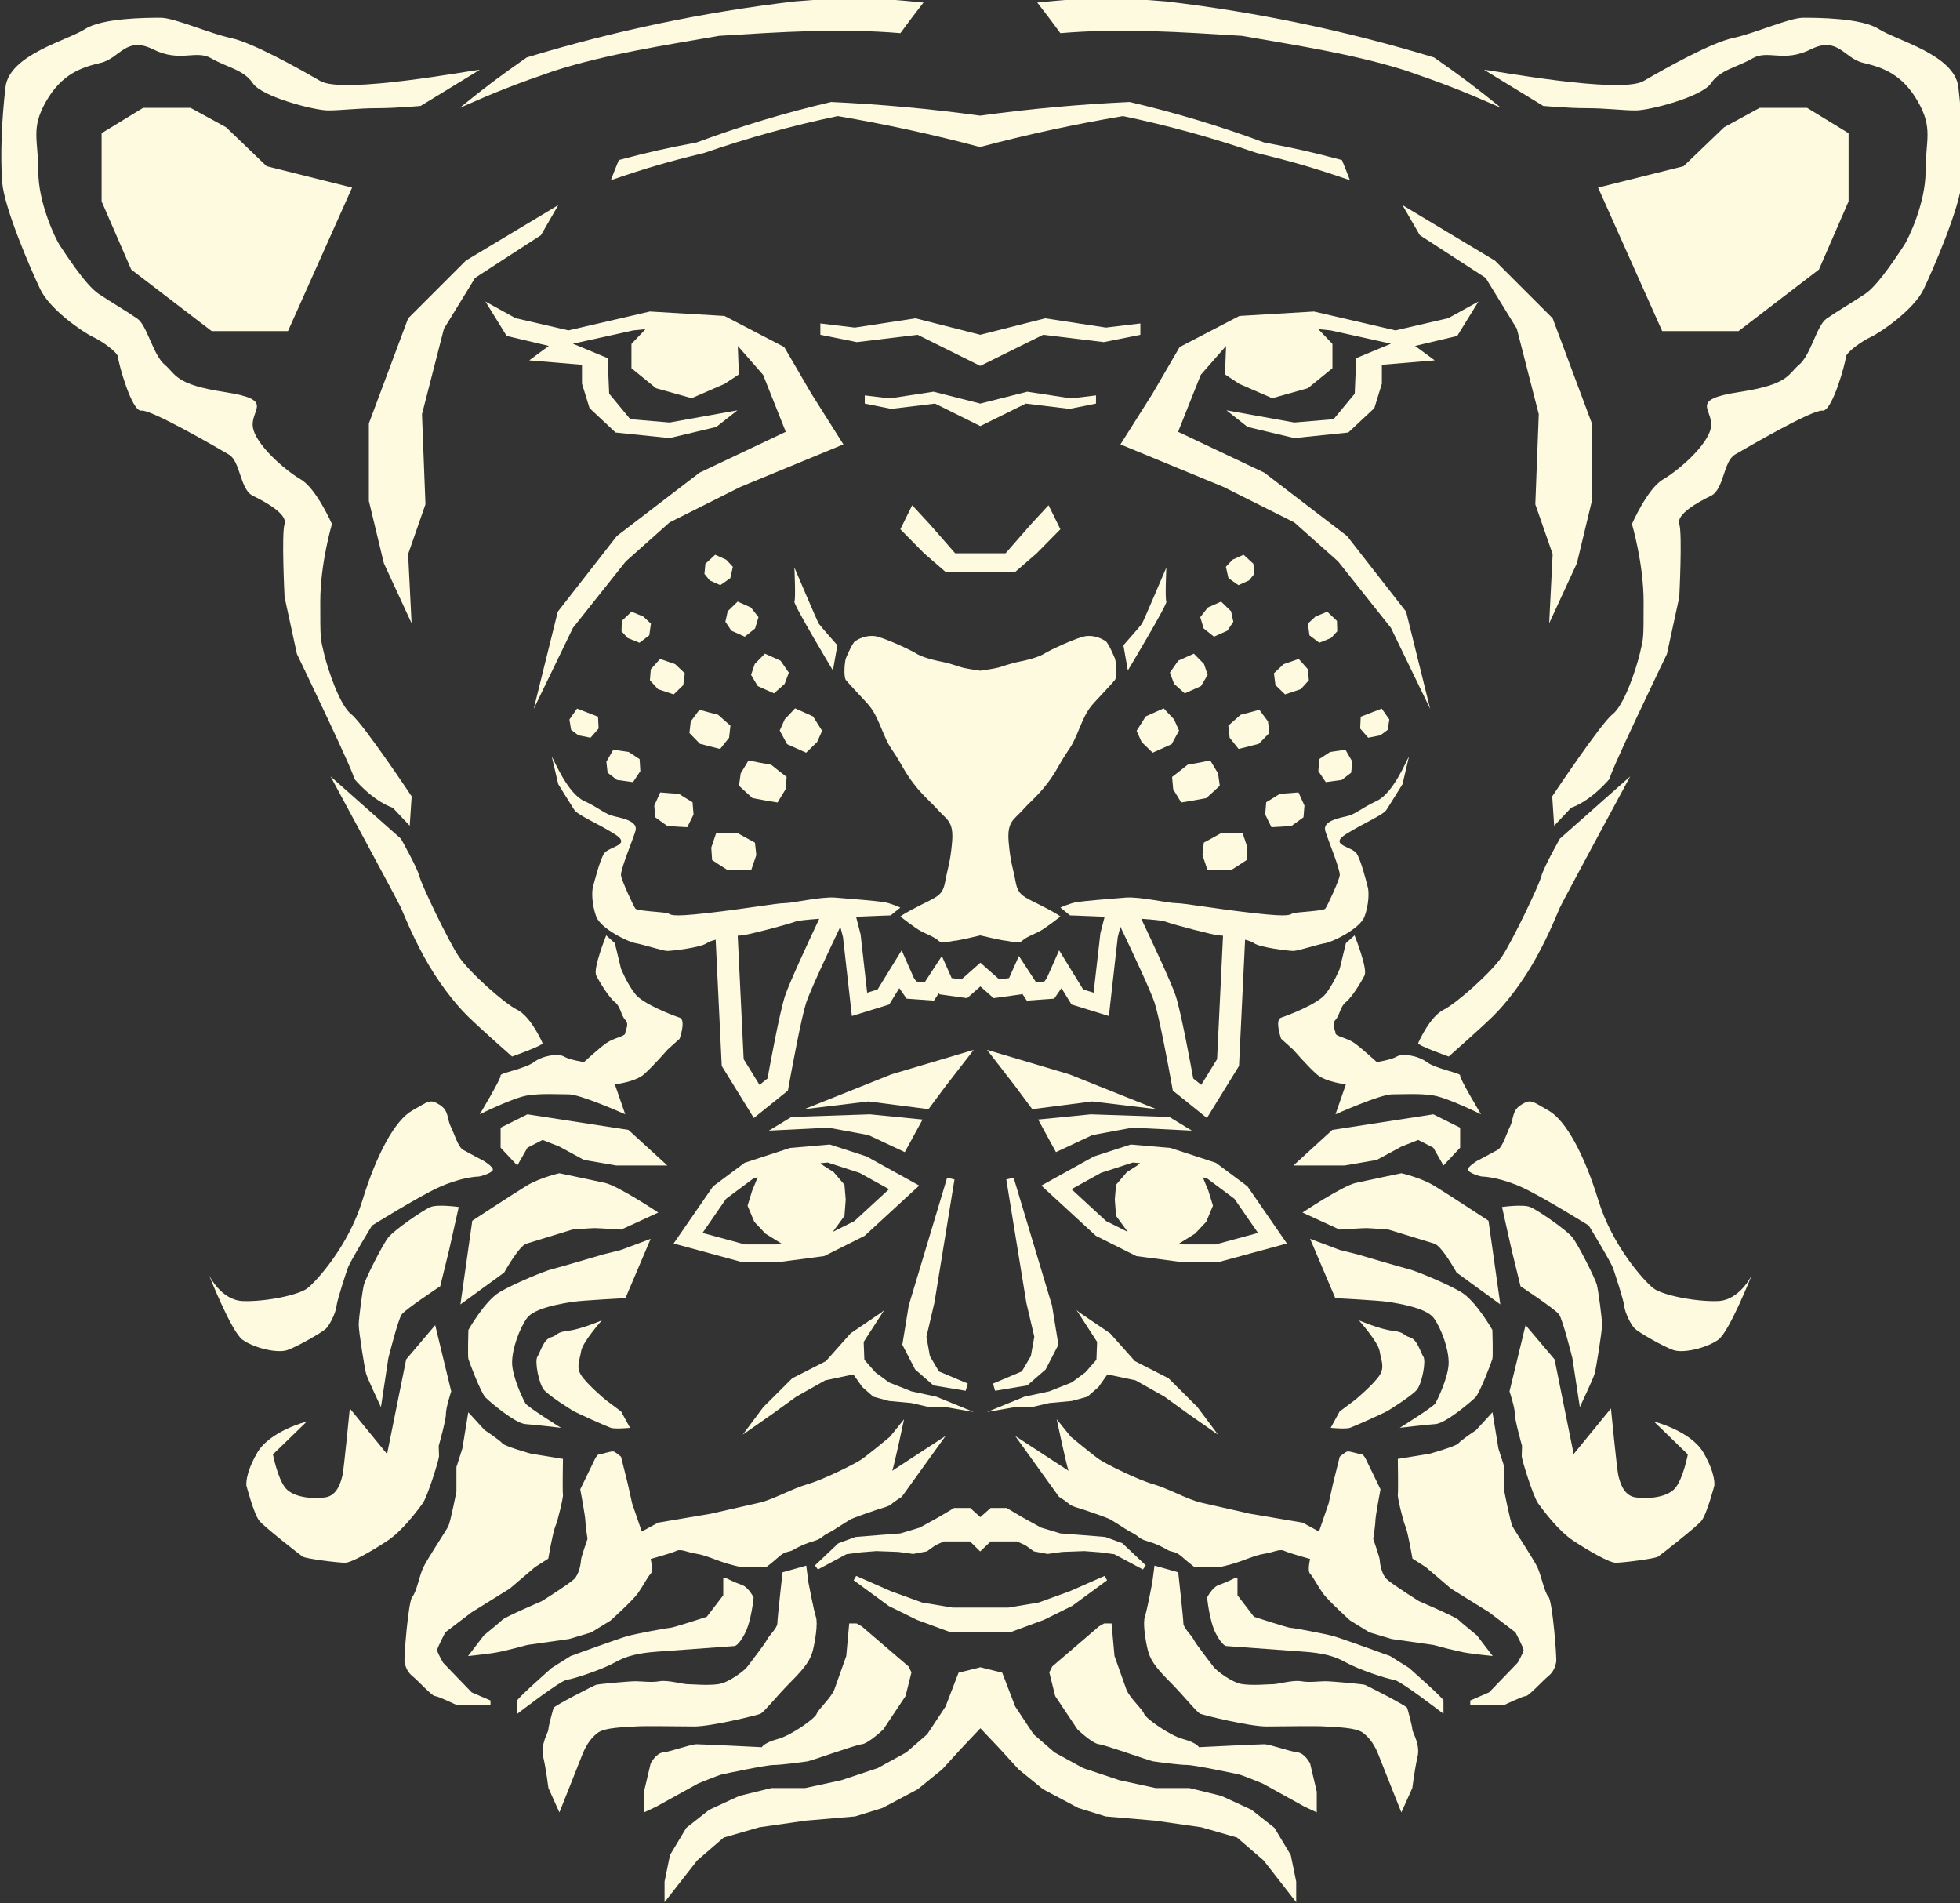 <?xml version="1.0" encoding="UTF-8" standalone="no"?>
<!-- Created with Inkscape (http://www.inkscape.org/) -->

<svg
   width="67.215mm"
   height="65.258mm"
   viewBox="0 0 67.215 65.258"
   version="1.1"
   id="svg5"
   xml:space="preserve"
   inkscape:version="1.2.2 (732a01da63, 2022-12-09)"
   sodipodi:docname="sd.svg"
   xmlns:inkscape="http://www.inkscape.org/namespaces/inkscape"
   xmlns:sodipodi="http://sodipodi.sourceforge.net/DTD/sodipodi-0.dtd"
   xmlns="http://www.w3.org/2000/svg"
   xmlns:svg="http://www.w3.org/2000/svg"><rect x="0" y="0" width="67.215" height="65.258" fill="#333333" stroke="none"/><sodipodi:namedview
     id="namedview7"
     pagecolor="#ffffff"
     bordercolor="#000000"
     borderopacity="0.25"
     inkscape:showpageshadow="2"
     inkscape:pageopacity="0.0"
     inkscape:pagecheckerboard="0"
     inkscape:deskcolor="#d1d1d1"
     inkscape:document-units="mm"
     showgrid="false"
     inkscape:zoom="2.0888418"
     inkscape:cx="45.001014"
     inkscape:cy="138.35418"
     inkscape:window-width="1920"
     inkscape:window-height="1009"
     inkscape:window-x="-8"
     inkscape:window-y="-8"
     inkscape:window-maximized="1"
     inkscape:current-layer="layer1" /><defs
     id="defs2"><clipPath
       clipPathUnits="userSpaceOnUse"
       id="clipPath18"><path
         d="M 0,841.89 H 595.28 V 0 H 0 Z"
         id="path16" /></clipPath><clipPath
       clipPathUnits="userSpaceOnUse"
       id="clipPath42"><path
         d="M 0,841.89 H 595.28 V 0 H 0 Z"
         id="path40" /></clipPath><clipPath
       clipPathUnits="userSpaceOnUse"
       id="clipPath386"><path
         d="M 0,841.89 H 595.28 V 0 H 0 Z"
         id="path384" /></clipPath><clipPath
       clipPathUnits="userSpaceOnUse"
       id="clipPath398"><path
         d="M 0,841.89 H 595.28 V 0 H 0 Z"
         id="path396" /></clipPath><clipPath
       clipPathUnits="userSpaceOnUse"
       id="clipPath594"><path
         d="M 0,841.89 H 595.28 V 0 H 0 Z"
         id="path592" /></clipPath></defs><g
     inkscape:label="Layer 1"
     inkscape:groupmode="layer"
     id="layer1"
     transform="translate(-64.806,-144.843)"><g
       id="g38"
       clip-path="url(#clipPath42)"
       transform="matrix(0.353,0,0,-0.353,-6.587,265.632)"><g
         id="g44"
         transform="translate(340.022,240.847)"
         style="fill:none;fill-opacity:1"><path
           d="m 0,0 c 0.08,0.215 1.16,2.59 2.455,3.238 1.297,0.648 4.68,3.671 5.689,5.182 1.004,1.512 3.598,6.911 3.813,7.775 0.215,0.864 8.637,9.717 8.637,9.717 l -1.908,-0.134 -5.666,-1.8 c 0,0 4.721,7.085 5.853,7.964 1.135,0.88 2.268,4.3 2.648,5.865 0.377,1.564 0.377,1.345 0.377,5.082 0,3.739 -1.133,7.544 -1.133,7.544 0,0 1.51,3.45 3.022,4.331 1.512,0.879 4.406,3.371 4.659,5.092 0.251,1.724 -2.204,2.64 2.709,3.39 4.911,0.752 4.722,1.713 5.855,2.66 1.133,0.951 1.702,3.795 2.646,4.463 0.944,0.665 2.455,1.545 3.778,2.424 1.322,0.881 3.399,4.174 3.777,4.727 0.38,0.552 2.08,4.07 2.08,7.149 0,3.077 0.754,4.177 -0.756,6.816 -1.514,2.638 -3.4,3.297 -5.289,3.739 -1.891,0.438 -2.457,2.637 -5.103,1.317 -2.645,-1.317 -4.155,0 -5.666,-0.879 -1.512,-0.88 -3.15,-1.099 -4.031,-2.418 -0.882,-1.32 -5.981,-2.639 -7.305,-2.639 -1.323,0 -2.899,0.219 -4.754,0.219 -1.858,0 -9.982,3.727 -9.982,3.727 L 1.463,95.773 C -1.846,96.35 2.6,93.167 -1.153,94.46 c -5.165,1.638 -10.656,2.462 -15.992,3.393 -5.941,0.367 -11.685,0.76 -17.617,0.258 l -2.244,2.971 H -48.06 l -2.244,-2.971 c -5.93,0.502 -11.675,0.109 -17.616,-0.258 -5.336,-0.931 -10.828,-1.755 -15.991,-3.393 -3.756,-1.293 0.786,1.743 -2.694,1.291 l -4.563,-1.2 c 0,0 -8.125,-3.727 -9.981,-3.727 -1.856,0 -3.434,-0.219 -4.756,-0.219 -1.323,0 -6.424,1.319 -7.305,2.639 -0.881,1.319 -2.519,1.538 -4.03,2.418 -1.511,0.879 -3.023,-0.438 -5.667,0.879 -2.646,1.32 -3.213,-0.879 -5.101,-1.317 -1.89,-0.442 -3.779,-1.101 -5.289,-3.739 -1.512,-2.639 -0.756,-3.739 -0.756,-6.816 0,-3.079 1.699,-6.597 2.076,-7.149 0.379,-0.553 2.457,-3.846 3.779,-4.727 1.323,-0.879 2.834,-1.759 3.78,-2.424 0.943,-0.668 1.511,-3.512 2.644,-4.463 1.134,-0.947 0.944,-1.908 5.855,-2.66 4.913,-0.75 2.457,-1.666 2.709,-3.39 0.252,-1.721 3.149,-4.213 4.659,-5.092 1.512,-0.881 3.024,-4.331 3.024,-4.331 0,0 -1.133,-3.805 -1.133,-7.544 0,-3.737 0,-3.518 0.376,-5.082 0.379,-1.565 1.512,-4.985 2.644,-5.865 1.135,-0.879 5.857,-7.964 5.857,-7.964 l -5.485,1.596 -2.394,0.338 c 0,0 8.422,-8.853 8.638,-9.717 0.216,-0.864 2.807,-6.263 3.816,-7.775 1.006,-1.511 4.39,-4.534 5.686,-5.182 1.295,-0.648 2.375,-3.023 2.457,-3.238 l 0.291,-1.305 c 0.711,0.201 1.444,0.213 1.786,0.008 0.542,-0.325 1.944,-0.54 1.944,-0.54 0,0 1.404,1.296 2.16,1.837 0.757,0.539 1.835,0.646 1.851,0.97 0.015,0.326 0.417,0.864 0,1.296 -0.417,0.432 -0.447,1.295 -1.01,1.728 -0.562,0.431 -1.489,1.943 -1.812,2.59 -0.326,0.648 0.971,3.889 0.971,3.889 l 0.841,-0.756 0.598,-2.485 c 0,0 0.613,-1.511 1.404,-2.483 0.792,-0.972 3.635,-2.051 4.29,-2.268 0.655,-0.215 0,-2.049 0,-2.049 l -1.194,-1.08 c 0,0 -1.405,-1.622 -2.268,-2.375 -0.864,-0.758 -2.83,-0.973 -2.83,-0.973 l 1.01,-2.914 0.308,-1.514 3.78,-3.455 -0.88,-4.571 -3.599,-1.655 2.859,-0.899 -2.447,-5.76 -2.292,-2.158 c 0,0 -1.872,-2.092 -2.015,-2.99 -0.144,-0.899 -0.504,-1.545 0,-2.338 0.504,-0.791 2.159,-2.232 2.446,-2.448 0.289,-0.216 1.44,-1.079 1.44,-1.079 l 0.865,-1.584 -0.877,-2.807 0.648,-2.591 0.432,-1.944 0.936,-2.736 1.583,0.865 5.111,0.864 c 0,0 3.455,0.791 4.751,1.079 1.296,0.289 3.168,1.367 4.678,1.801 1.512,0.432 4.536,1.943 5.183,2.374 0.648,0.434 2.808,2.231 2.808,2.231 l 1.369,1.693 c 0,0 -0.937,-4.427 -1.153,-5.003 l 5.183,3.383 -4.248,-5.904 c 0,0 -0.791,-0.502 -1.007,-0.719 -0.217,-0.215 -1.08,-0.432 -1.512,-0.577 -0.432,-0.142 -2.304,-0.79 -2.519,-0.933 -0.216,-0.146 -0.72,-0.434 -1.368,-0.864 -0.647,-0.433 -0.864,-0.433 -1.296,-0.792 -0.432,-0.361 -0.935,-0.431 -1.44,-0.612 -0.504,-0.181 -1.079,-0.468 -1.44,-0.685 -0.359,-0.216 -0.719,-0.071 -1.367,-0.648 -0.648,-0.577 -1.223,-1.008 -1.223,-1.008 h -1.872 c -0.719,0 -0.647,10e-4 -1.728,0.29 -1.079,0.286 -2.231,0.864 -3.167,1.006 -0.935,0.144 -1.511,0.504 -1.943,0.289 -0.432,-0.216 -2.519,-0.793 -2.519,-0.793 l 7.054,-1.869 h 0.287 c 0,0 0.864,-0.433 1.512,-0.65 0.648,-0.215 1.152,-1.223 1.152,-1.223 l 2.808,2.447 2.303,0.649 4.175,-5.616 h 0.72 l 0.503,-0.288 4.535,-3.887 0.288,-0.577 4.574,-0.032 2.121,0.527 v -0.01 0.01 l 2.121,-0.527 4.574,0.032 0.289,0.577 4.533,3.887 0.504,0.288 h 0.721 l 4.174,5.616 2.303,-0.649 2.807,-2.447 c 0,0 0.505,1.008 1.153,1.223 0.647,0.217 1.512,0.65 1.512,0.65 h 0.286 l 7.056,1.869 c 0,0 -2.088,0.577 -2.521,0.793 -0.43,0.215 -1.006,-0.145 -1.942,-0.289 -0.937,-0.142 -2.088,-0.72 -3.17,-1.006 -1.078,-0.289 -1.006,-0.29 -1.725,-0.29 h -1.872 c 0,0 -0.575,0.431 -1.223,1.008 -0.648,0.577 -1.008,0.432 -1.368,0.648 -0.361,0.217 -0.935,0.504 -1.441,0.685 -0.504,0.181 -1.006,0.251 -1.439,0.612 -0.43,0.359 -0.647,0.359 -1.295,0.792 -0.647,0.43 -1.151,0.718 -1.367,0.864 -0.217,0.143 -2.089,0.791 -2.52,0.933 -0.431,0.145 -1.295,0.362 -1.512,0.577 -0.216,0.217 -1.007,0.719 -1.007,0.719 l -4.248,5.904 5.181,-3.383 c -0.214,0.576 -1.148,5.003 -1.148,5.003 l 1.367,-1.693 c 0,0 2.158,-1.797 2.807,-2.231 0.646,-0.431 3.67,-1.942 5.181,-2.374 1.512,-0.434 3.385,-1.512 4.68,-1.801 1.296,-0.288 4.75,-1.079 4.75,-1.079 l 5.111,-0.864 1.584,-0.865 0.938,2.736 0.429,1.944 0.649,2.591 -0.879,2.807 0.865,1.584 c 0,0 1.154,0.863 1.44,1.079 0.291,0.216 1.945,1.657 2.449,2.448 0.504,0.793 0.144,1.439 0,2.338 -0.143,0.898 -2.016,2.99 -2.016,2.99 l -2.291,2.158 -2.447,5.76 2.858,0.899 -3.598,1.655 -0.881,4.571 3.779,3.455 0.309,1.514 1.01,2.914 c 0,0 -1.965,0.215 -2.831,0.973 -0.862,0.753 -2.267,2.375 -2.267,2.375 l -1.195,1.08 c 0,0 -0.652,1.834 0,2.049 0.656,0.217 3.5,1.296 4.291,2.268 0.793,0.972 1.404,2.483 1.404,2.483 l 0.598,2.485 0.842,0.756 c 0,0 1.294,-3.241 0.97,-3.889 -0.322,-0.647 -1.25,-2.159 -1.812,-2.59 -0.563,-0.433 -0.594,-1.296 -1.01,-1.728 -0.415,-0.432 -0.014,-0.97 0,-1.296 0.015,-0.324 1.096,-0.431 1.852,-0.97 0.754,-0.541 2.16,-1.837 2.16,-1.837 0,0 1.404,0.215 1.941,0.54 z"
           style="fill:none;fill-opacity:1;fill-rule:nonzero;stroke:none"
           id="path46" /></g><g
         id="g48"
         transform="translate(222.554,218.315)"
         style="fill:#fefae0;fill-opacity:1"><path
           d="m 0,0 c 0,0 1.152,-2.448 3.312,-2.519 2.159,-0.072 5.398,0.575 6.262,1.259 0.864,0.685 3.958,4.066 5.327,8.53 1.368,4.463 3.166,7.775 4.823,8.709 1.655,0.937 1.727,1.153 2.663,0.577 0.936,-0.577 0.719,-1.368 1.08,-2.088 0.359,-0.721 0.72,-2.016 1.223,-2.301 0.504,-0.289 2.016,-1.08 2.016,-1.08 0,0 0.936,-0.577 0.863,-0.865 C 27.498,9.935 26.418,9.573 26.13,9.573 25.841,9.573 24.259,9.43 22.242,8.495 20.227,7.559 15.836,4.823 15.836,4.823 c 0,0 -2.159,-3.527 -2.375,-4.176 C 13.245,0 12.453,-2.376 12.381,-3.022 12.309,-3.671 11.733,-4.823 11.373,-5.183 11.014,-5.542 8.638,-6.91 7.63,-7.271 6.623,-7.631 4.319,-7.054 3.24,-6.263 2.159,-5.47 0,0 0,0"
           style="fill:#fefae0;fill-opacity:1;fill-rule:nonzero;stroke:none"
           id="path50" /></g><g
         id="g52"
         transform="translate(246.813,224.936)"
         style="fill:#fefae0;fill-opacity:1"><path
           d="m 0,0 c 0,0 -2.017,0.287 -2.736,0 -0.72,-0.287 -3.527,-2.23 -4.103,-2.951 -0.576,-0.721 -2.231,-4.03 -2.376,-4.606 -0.143,-0.576 -0.503,-3.241 -0.503,-3.888 0,-0.647 0.575,-4.247 0.719,-4.752 0.145,-0.502 1.44,-3.239 1.44,-3.239 l 0.72,4.751 c 0,0 0.936,3.746 1.296,4.247 0.361,0.504 3.743,2.736 3.743,2.736 l 0.864,3.528 z"
           style="fill:#fefae0;fill-opacity:1;fill-rule:nonzero;stroke:none"
           id="path54" /></g><g
         id="g56"
         transform="translate(244.526,213.458)"
         style="fill:#fefae0;fill-opacity:1"><path
           d="m 0,0 -2.82,-3.322 -1.857,-9.199 -3.62,4.43 c 0,0 -0.582,-5.995 -0.712,-6.502 -0.129,-0.509 -0.448,-1.956 -1.667,-2.136 -1.218,-0.179 -3.168,-0.02 -3.916,0.966 -0.748,0.988 -1.173,3.206 -1.173,3.206 l 3.291,3.193 c 0,0 -3.575,-0.898 -4.81,-3.021 -1.234,-2.125 -1.057,-3.201 -1.057,-3.201 0,0 0.728,-2.785 1.252,-3.418 0.522,-0.633 3.911,-3.27 4.205,-3.478 0.295,-0.209 3.542,-0.616 4.155,-0.598 0.614,0.017 2.599,1.153 4.082,2.133 1.483,0.98 2.938,2.967 3.423,3.628 0.485,0.663 1.602,4.296 1.595,4.585 -0.01,0.287 -0.03,1.007 -0.03,1.007 0,0 0.718,2.541 0.701,3.116 -0.016,0.576 0.514,2.175 0.514,2.175 z"
           style="fill:#fefae0;fill-opacity:1;fill-rule:nonzero;stroke:none"
           id="path58" /></g><g
         id="g60"
         transform="translate(248.128,223.601)"
         style="fill:#fefae0;fill-opacity:1"><path
           d="m 0,0 -1.152,-8.129 4.248,3.095 c 0,0 1.439,2.591 2.159,2.807 0.72,0.215 4.462,1.368 4.462,1.368 0,0 1.8,0.143 2.16,0.143 0.36,0 2.592,-0.143 2.592,-0.143 l 3.599,1.655 c 0,0 -3.888,2.591 -5.183,2.88 -1.296,0.287 -4.428,0.935 -4.428,0.935 0,0 -1.906,-0.432 -3.202,-1.224 C 3.958,2.597 0,0 0,0"
           style="fill:#fefae0;fill-opacity:1;fill-rule:nonzero;stroke:none"
           id="path62" /></g><g
         id="g64"
         transform="translate(265.456,221.843)"
         style="fill:#fefae0;fill-opacity:1"><path
           d="m 0,0 -2.447,-5.76 c 0,0 -4.176,-0.217 -5.112,-0.359 -0.936,-0.146 -3.743,-0.576 -4.462,-1.585 -0.72,-1.007 -1.44,-2.95 -1.44,-4.319 0,-1.367 1.08,-3.598 1.296,-3.958 0.215,-0.361 3.455,-2.376 3.455,-2.376 0,0 -2.448,0.289 -3.455,0.361 -1.008,0.072 -3.456,2.16 -3.887,2.591 -0.432,0.431 -1.584,3.455 -1.656,3.743 -0.072,0.286 0,2.808 0,2.808 0,0 1.583,2.807 3.023,3.67 1.44,0.865 4.463,2.086 5.075,2.231 0.613,0.144 5.003,1.441 5.003,1.441 l 1.728,0.432 z"
           style="fill:#fefae0;fill-opacity:1;fill-rule:nonzero;stroke:none"
           id="path66" /></g><g
         id="g68"
         transform="translate(260.717,213.925)"
         style="fill:#fefae0;fill-opacity:1"><path
           d="m 0,0 c 0,0 -1.872,-2.092 -2.015,-2.99 -0.144,-0.899 -0.504,-1.545 0,-2.338 0.504,-0.791 2.159,-2.233 2.446,-2.448 0.289,-0.216 1.44,-1.079 1.44,-1.079 l 0.865,-1.584 c 0,0 -1.441,-0.143 -1.872,0 -0.433,0.146 -3.312,1.441 -3.671,1.656 -0.36,0.217 -2.303,1.44 -2.807,2.015 -0.504,0.577 -0.937,2.808 -0.648,3.24 0.288,0.432 0.575,1.655 1.295,1.872 0.721,0.215 0.471,0.504 1.712,0.647 C -2.015,-0.865 0,0 0,0"
           style="fill:#fefae0;fill-opacity:1;fill-rule:nonzero;stroke:none"
           id="path70" /></g><g
         id="g72"
         transform="translate(256.936,200.465)"
         style="fill:#fefae0;fill-opacity:1"><path
           d="m 0,0 -3.1,0.503 c 0,0 -2.571,0.721 -2.788,1.009 -0.215,0.287 -1.728,1.296 -1.728,1.296 l -1.582,1.726 -0.574,-3.526 -0.577,-1.799 v -2.378 c 0,0 -0.577,-2.95 -0.793,-3.381 -0.215,-0.432 -2.087,-3.24 -2.447,-4.032 -0.36,-0.792 -0.647,-2.376 -1.044,-2.808 -0.396,-0.43 -0.828,-5.973 -0.755,-6.333 0.071,-0.36 0.216,-0.936 0.755,-1.368 0.542,-0.433 1.907,-1.945 2.195,-1.945 0.29,0 2.089,-0.863 2.089,-0.863 h 3.311 v 0.432 l -1.833,0.792 -2.775,2.878 c 0,0 -0.575,1.009 -0.575,1.225 0,0.217 0.793,1.727 0.793,1.727 l 2.557,1.945 3.704,2.302 2.449,2.087 1.295,0.828 c 0,0 0.432,2.557 0.683,3.133 0.252,0.574 0.795,2.879 0.74,3.095 C -0.056,-3.239 0,0 0,0"
           style="fill:#fefae0;fill-opacity:1;fill-rule:nonzero;stroke:none"
           id="path74" /></g><g
         id="g76"
         transform="translate(258.617,197.512)"
         style="fill:#fefae0;fill-opacity:1"><path
           d="m 0,0 0.141,0.29 1.083,2.229 c 0,0 0.36,0.865 0.576,0.865 0.216,0 1.223,0.359 1.44,0.287 C 3.455,3.599 3.959,3.167 3.959,3.167 l 0.648,-2.591 0.432,-1.944 0.936,-2.736 1.584,0.865 5.11,0.864 c 0,0 3.456,0.791 4.751,1.079 1.296,0.289 3.168,1.367 4.679,1.801 1.511,0.432 4.536,1.943 5.182,2.374 0.648,0.434 2.808,2.231 2.808,2.231 l 1.369,1.693 c 0,0 -0.937,-4.427 -1.152,-5.003 l 5.183,3.383 -4.248,-5.904 c 0,0 -0.792,-0.502 -1.008,-0.719 -0.216,-0.215 -1.08,-0.432 -1.512,-0.577 -0.431,-0.142 -2.304,-0.79 -2.519,-0.933 -0.216,-0.146 -0.72,-0.434 -1.368,-0.864 -0.647,-0.433 -0.863,-0.433 -1.296,-0.792 -0.432,-0.361 -0.935,-0.431 -1.439,-0.612 -0.504,-0.181 -1.08,-0.469 -1.44,-0.685 -0.36,-0.216 -0.72,-0.071 -1.367,-0.648 -0.648,-0.577 -1.224,-1.008 -1.224,-1.008 h -1.871 c -0.72,0 -0.648,0.001 -1.728,0.289 -1.079,0.287 -2.232,0.865 -3.168,1.007 -0.935,0.144 -1.51,0.504 -1.943,0.289 -0.432,-0.216 -2.519,-0.793 -2.519,-0.793 0,0 0.287,-1.152 0,-1.439 -0.288,-0.289 -0.72,-1.152 -1.224,-1.871 -0.504,-0.719 -2.663,-2.664 -2.663,-2.664 l -1.871,-1.153 -2.16,-0.647 -4.052,-0.575 c 0,0 -2.346,-0.649 -3.358,-0.791 -1.012,-0.147 -2.411,-0.289 -2.411,-0.289 l 1.543,2.015 c 0,0 1.511,1.226 1.799,1.512 0.288,0.287 3.815,1.801 3.815,1.801 0,0 2.644,1.654 3.157,2.158 0.514,0.504 0.662,1.651 0.662,1.867 0,0.216 0.63,2.03 0.63,2.03 0,0 -0.209,1.316 -0.209,1.748 C 0.497,-2.632 0,0 0,0"
           style="fill:#fefae0;fill-opacity:1;fill-rule:nonzero;stroke:none"
           id="path78" /></g><g
         id="g80"
         transform="translate(272.51,188.876)"
         style="fill:#fefae0;fill-opacity:1"><path
           d="m 0,0 v -1.657 l -1.6,-2.089 c 0,0 -3.295,-1.08 -3.583,-1.08 -0.288,0 -3.311,-0.574 -4.103,-0.789 -0.792,-0.217 -5.543,-1.946 -5.543,-1.946 l -1.835,-1.152 c 0,0 -3.347,-2.949 -3.347,-3.165 v -1.296 c 0,0 4.175,3.238 4.823,3.309 0.647,0.072 3.455,1.01 4.607,1.657 1.151,0.647 2.23,0.937 4.247,1.079 2.015,0.144 7.413,0.54 7.413,0.54 0,0 0.36,-0.035 1.008,1.189 0.648,1.222 0.864,3.527 0.864,3.527 0,0 -0.504,1.008 -1.152,1.223 C 1.151,-0.434 0.288,0 0.288,0 Z"
           style="fill:#fefae0;fill-opacity:1;fill-rule:nonzero;stroke:none"
           id="path82" /></g><g
         id="g84"
         transform="translate(280.572,190.099)"
         style="fill:#fefae0;fill-opacity:1"><path
           d="m 0,0 -2.303,-0.649 c 0,0 -0.504,-4.535 -0.504,-4.967 0,-0.433 -0.791,-1.152 -1.008,-1.583 -0.216,-0.434 -1.728,-2.375 -1.943,-2.664 -0.217,-0.288 -1.728,-1.51 -2.807,-1.655 -1.081,-0.145 -2.448,0 -2.952,0 -0.504,0 -1.944,0.43 -2.736,0.287 -0.791,-0.142 -1.727,0 -2.339,0 -0.612,0 -3.635,-0.272 -3.851,-0.352 -0.216,-0.08 -4.031,-2.022 -4.103,-2.239 -0.072,-0.215 -0.504,-1.801 -0.504,-2.086 0,-0.289 -0.79,-1.442 -0.504,-2.664 0.288,-1.225 0.504,-3.024 0.504,-3.024 l 1.068,-2.375 c 0,0 1.811,4.535 2.171,5.47 0.36,0.937 0.792,1.655 1.512,2.231 0.72,0.577 2.807,0.577 3.707,0.647 0.899,0.072 4.067,0 5.723,0 1.655,0 6.046,1.081 6.407,1.227 0.358,0.143 1.583,1.726 3.023,3.165 1.439,1.44 1.871,2.159 2.087,3.023 0.215,0.864 0.503,2.592 0.288,3.239 -0.215,0.649 -0.721,3.313 -0.721,3.313 z"
           style="fill:#fefae0;fill-opacity:1;fill-rule:nonzero;stroke:none"
           id="path86" /></g><g
         id="g88"
         transform="translate(285.971,184.194)"
         style="fill:#fefae0;fill-opacity:1"><path
           d="M 0,0 4.535,-3.887 4.823,-4.464 4.247,-6.766 2.088,-10.004 c 0,0 -1.44,-1.37 -2.088,-1.441 -0.648,-0.071 -4.823,-1.582 -5.255,-1.657 -0.432,-0.071 -2.591,-0.357 -3.311,-0.357 -0.72,0 -4.822,-0.865 -5.111,-0.937 -0.287,-0.073 -2.231,-0.864 -2.231,-0.864 l -4.031,-2.231 -1.223,-0.575 v 2.015 l 0.647,2.735 c 0,0 0.504,1.007 1.224,1.08 0.72,0.072 2.663,0.791 3.239,0.791 0.576,0 6.335,-0.287 6.335,-0.287 0,0 0.215,0.433 1.548,0.792 1.331,0.36 3.644,2.016 3.783,2.448 0.139,0.43 1.435,1.582 1.723,2.376 0.288,0.789 1.151,3.237 1.151,3.237 l 0.288,3.167 h 0.721 z"
           style="fill:#fefae0;fill-opacity:1;fill-rule:nonzero;stroke:none"
           id="path90" /></g><g
         id="g92"
         transform="translate(252.5,228.968)"
         style="fill:#fefae0;fill-opacity:1"><path
           d="M 0,0 -1.62,1.728 V 3.672 L 0.987,4.969 10.797,3.455 14.577,0 H 9.609 L 6.478,0.539 4.09,1.835 2.457,2.482 0.987,1.728 Z"
           style="fill:#fefae0;fill-opacity:1;fill-rule:nonzero;stroke:none"
           id="path94" /></g><g
         id="g96"
         transform="translate(256.48,322.252)"
         style="fill:#fefae0;fill-opacity:1"><path
           d="m 0,0 -8.976,-5.386 -5.609,-5.61 -3.815,-10.21 v -7.516 l 1.458,-6.062 2.693,-5.832 -0.336,6.717 1.683,4.837 -0.337,8.754 2.132,8.302 3.029,4.939 6.396,4.15 z"
           style="fill:#fefae0;fill-opacity:1;fill-rule:nonzero;stroke:none"
           id="path98" /></g><g
         id="g100"
         transform="translate(248.853,335.397)"><path
           d="m 0,0 c -0.567,0 -13.226,-2.406 -15.492,-1.087 -2.268,1.318 -6.614,3.739 -8.692,4.178 -2.077,0.439 -5.478,1.964 -6.801,1.964 -1.322,0 -5.667,0 -7.367,-1.1 -1.7,-1.101 -7.34,-2.476 -7.718,-5.629 -0.377,-3.152 -0.513,-6.744 -0.324,-9.234 0.189,-2.493 2.753,-8.43 3.698,-10.408 0.944,-1.981 4.155,-4.18 5.099,-4.619 0.945,-0.44 2.457,-1.54 2.457,-1.977 0,-0.44 1.323,-5.323 2.266,-5.191 0.945,0.132 7.368,-3.606 8.502,-4.266 1.133,-0.659 1.071,-3.398 2.33,-4.007 1.259,-0.61 3.392,-1.796 3.082,-2.742 -0.311,-0.946 0,-7.103 0,-7.103 l 1.2,-5.523 c 0,0 6.211,-12.881 5.479,-12.028 2.077,-2.421 3.821,-2.9 3.821,-2.9 l 1.657,-1.758 0.188,2.857 c 0,0 -4.722,7.086 -5.857,7.965 -1.132,0.879 -2.265,4.299 -2.644,5.864 -0.376,1.564 -0.376,1.346 -0.376,5.082 0,3.739 1.133,7.544 1.133,7.544 0,0 -1.512,3.45 -3.024,4.331 -1.51,0.879 -4.407,3.371 -4.659,5.093 -0.252,1.723 2.204,2.639 -2.709,3.389 -4.911,0.752 -4.721,1.713 -5.855,2.66 -1.133,0.952 -1.701,3.795 -2.644,4.463 -0.946,0.665 -2.457,1.545 -3.78,2.424 -1.322,0.881 -3.4,4.174 -3.779,4.727 -0.377,0.552 -2.076,4.07 -2.076,7.149 0,3.077 -0.756,4.177 0.756,6.817 1.51,2.637 3.399,3.296 5.289,3.738 1.888,0.438 2.455,2.638 5.101,1.317 2.644,-1.317 4.156,0 5.667,-0.879 1.511,-0.88 3.149,-1.098 4.03,-2.418 0.881,-1.32 5.982,-2.638 7.305,-2.638 1.321,0 2.9,0.218 4.756,0.218 1.856,0 4.241,0.221 4.241,0.221 z"
           style="fill:#fefae0;fill-opacity:1;fill-rule:nonzero;stroke:none"
           id="path102" /></g><g
         id="g104"
         transform="translate(346.427,335.397)"
         style="fill:#fefae0;fill-opacity:1"><path
           d="m 0,0 c 0.563,0 13.226,-2.406 15.493,-1.087 2.266,1.318 6.611,3.739 8.69,4.178 2.077,0.439 5.478,1.964 6.8,1.964 1.324,0 5.667,0 7.368,-1.1 1.701,-1.101 7.341,-2.476 7.719,-5.629 0.376,-3.152 0.512,-6.744 0.324,-9.234 -0.19,-2.493 -2.754,-8.43 -3.699,-10.408 -0.944,-1.981 -4.155,-4.18 -5.098,-4.619 -0.947,-0.44 -2.458,-1.54 -2.458,-1.977 0,-0.44 -1.322,-5.323 -2.267,-5.191 -0.945,0.132 -7.368,-3.606 -8.5,-4.266 -1.134,-0.659 -1.072,-3.398 -2.331,-4.007 -1.259,-0.61 -3.391,-1.796 -3.083,-2.742 0.313,-0.946 0,-7.103 0,-7.103 l -1.199,-5.523 c 0,0 -6.212,-12.881 -5.479,-12.028 -2.078,-2.421 -3.82,-2.9 -3.82,-2.9 l -1.657,-1.758 -0.189,2.857 c 0,0 4.722,7.086 5.854,7.965 1.135,0.879 2.267,4.299 2.647,5.864 0.378,1.564 0.378,1.346 0.378,5.082 0,3.739 -1.134,7.544 -1.134,7.544 0,0 1.511,3.45 3.023,4.331 1.512,0.879 4.406,3.371 4.659,5.093 0.251,1.723 -2.204,2.639 2.709,3.389 4.911,0.752 4.722,1.713 5.854,2.66 1.133,0.952 1.703,3.795 2.647,4.463 0.943,0.665 2.455,1.545 3.777,2.424 1.323,0.881 3.4,4.174 3.778,4.727 0.38,0.552 2.08,4.07 2.08,7.149 0,3.077 0.754,4.177 -0.756,6.817 -1.514,2.637 -3.401,3.296 -5.289,3.738 -1.891,0.438 -2.457,2.638 -5.104,1.317 -2.644,-1.317 -4.154,0 -5.666,-0.879 -1.511,-0.88 -3.149,-1.098 -4.03,-2.418 -0.882,-1.32 -5.981,-2.638 -7.306,-2.638 -1.322,0 -2.898,0.218 -4.754,0.218 -1.857,0 -4.242,0.221 -4.242,0.221 z"
           style="fill:#fefae0;fill-opacity:1;fill-rule:nonzero;stroke:none"
           id="path106" /></g><g
         id="g108"
         transform="translate(234.359,266.759)"
         style="fill:#fefae0;fill-opacity:1"><path
           d="m 0,0 c 0,0 6.535,-12.093 6.831,-12.74 0.295,-0.649 0.943,-2.376 2.239,-4.752 1.295,-2.375 2.959,-4.534 4.288,-5.83 1.326,-1.294 4.276,-3.887 4.276,-3.887 0,0 3.043,1.08 2.963,1.297 -0.082,0.215 -1.161,2.59 -2.457,3.238 -1.296,0.648 -4.68,3.671 -5.686,5.182 -1.009,1.512 -3.6,6.911 -3.816,7.775 -0.216,0.863 -1.807,3.671 -1.807,3.671 z"
           style="fill:#fefae0;fill-opacity:1;fill-rule:nonzero;stroke:none"
           id="path110" /></g><g
         id="g112"
         transform="translate(261.978,250.564)"
         style="fill:#fefae0;fill-opacity:1"><path
           d="m 0,0 -0.841,0.756 c 0,0 -1.297,-3.24 -0.972,-3.889 0.324,-0.647 1.251,-2.159 1.813,-2.59 0.563,-0.433 0.593,-1.296 1.01,-1.728 0.417,-0.432 0.015,-0.97 0,-1.296 -0.016,-0.323 -1.094,-0.431 -1.851,-0.97 -0.756,-0.541 -2.16,-1.837 -2.16,-1.837 0,0 -1.402,0.215 -1.944,0.54 -0.539,0.324 -2.051,0.108 -2.915,-0.54 -0.863,-0.648 -3.347,-1.08 -3.239,-1.296 0.108,-0.216 -2.029,-3.777 -2.029,-3.777 0,0 3.248,1.617 4.636,1.833 1.388,0.216 2.841,0.108 4.004,0.108 1.163,0 5.498,-1.941 5.498,-1.941 L 0,-13.713 c 0,0 1.966,0.215 2.83,0.973 0.863,0.754 2.268,2.375 2.268,2.375 l 1.194,1.08 c 0,0 0.655,1.834 0,2.05 -0.655,0.216 -3.498,1.296 -4.29,2.267 -0.791,0.972 -1.404,2.484 -1.404,2.484 z"
           style="fill:#fefae0;fill-opacity:1;fill-rule:nonzero;stroke:none"
           id="path114" /></g><g
         id="g116"
         transform="translate(279.42,287.058)"
         style="fill:#fefae0;fill-opacity:1"><path
           d="M 0,0 C 0,0 2.231,-5.254 2.376,-5.47 2.52,-5.686 4.175,-7.557 4.175,-7.557 l -0.432,-2.448 c 0,0 -3.888,6.48 -3.743,6.694 C 0.144,-3.096 0,0 0,0"
           style="fill:#fefae0;fill-opacity:1;fill-rule:nonzero;stroke:none"
           id="path118" /></g><g
         id="g120"
         transform="translate(296.841,240.198)"
         style="fill:#fefae0;fill-opacity:1"><path
           d="m 0,0 -7.991,-2.375 -8.464,-3.385 6.233,0.749 5.83,-0.749 1.657,2.231 z"
           style="fill:#fefae0;fill-opacity:1;fill-rule:nonzero;stroke:none"
           id="path122" /></g><g
         id="g124"
         transform="translate(291.873,233.431)"
         style="fill:#fefae0;fill-opacity:1"><path
           d="m 0,0 -5.111,0.506 -7.63,-0.254 -2.192,-1.331 5.791,0.288 3.887,-0.72 3.527,-1.655 z"
           style="fill:#fefae0;fill-opacity:1;fill-rule:nonzero;stroke:none"
           id="path126" /></g><g
         id="g128"
         transform="translate(292.934,207.602)"
         style="fill:#fefae0;fill-opacity:1"><path
           d="M 0,0 -1.786,1.555 -3.027,3.957 -2.406,7.764 1.324,20.176 2.039,20.01 0.094,8.061 -0.686,4.728 -0.351,2.853 0.527,1.361 3.33,0.182 3.126,-0.52 Z"
           style="fill:#fefae0;fill-opacity:1;fill-rule:nonzero;stroke:none"
           id="path130" /></g><g
         id="g132"
         transform="translate(288.152,214.932)"
         style="fill:#fefae0;fill-opacity:1"><path
           d="m 0,0 -0.26,-0.228 -3.011,-2.041 -2.402,-2.699 -3.271,-1.668 -2.804,-2.795 -2.002,-2.679 2.87,2.004 2.328,1.683 2.812,1.586 2.737,0.579 0.866,-1.227 1.068,-0.938 1.53,-0.416 2.18,-0.2 1.697,-0.392 h 1.616 l 2.734,-0.477 -3.634,1.485 -2.413,0.518 -2.18,0.867 -1.329,0.982 -1.069,1.221 -0.065,1.736 z"
           style="fill:#fefae0;fill-opacity:1;fill-rule:nonzero;stroke:none"
           id="path134" /></g><g
         id="g136"
         transform="translate(246.907,331.703)"
         style="fill:#fefae0;fill-opacity:1"><path
           d="m 0,0 c 2.508,2.029 3.811,3.011 6.509,4.895 8.577,2.604 17.084,4.379 25.985,5.438 2.565,0.209 3.852,0.282 6.439,0.359 2.45,-0.127 3.675,-0.22 6.122,-0.466 C 44.138,9.046 43.688,8.451 42.811,7.255 36.881,7.757 31.135,7.363 25.195,6.996 19.859,6.065 14.367,5.241 9.204,3.604 5.448,2.311 3.604,1.587 0,0"
           style="fill:#fefae0;fill-opacity:1;fill-rule:nonzero;stroke:none"
           id="path138" /></g><g
         id="g140"
         transform="translate(372.423,218.315)"
         style="fill:#fefae0;fill-opacity:1"><path
           d="m 0,0 c 0,0 -1.151,-2.448 -3.312,-2.519 -2.158,-0.072 -5.396,0.575 -6.261,1.259 -0.864,0.685 -3.96,4.066 -5.326,8.53 -1.368,4.463 -3.169,7.775 -4.824,8.709 -1.655,0.937 -1.727,1.153 -2.665,0.577 -0.935,-0.577 -0.718,-1.368 -1.079,-2.088 -0.358,-0.721 -0.721,-2.016 -1.223,-2.301 -0.504,-0.289 -2.016,-1.08 -2.016,-1.08 0,0 -0.938,-0.577 -0.865,-0.865 0.074,-0.287 1.153,-0.649 1.441,-0.649 0.287,0 1.871,-0.143 3.887,-1.078 2.014,-0.936 6.407,-3.672 6.407,-3.672 0,0 2.16,-3.527 2.376,-4.176 0.217,-0.647 1.006,-3.023 1.08,-3.669 0.07,-0.649 0.647,-1.801 1.007,-2.161 0.36,-0.359 2.735,-1.727 3.744,-2.088 1.005,-0.36 3.31,0.217 4.39,1.008 C -2.16,-5.47 0,0 0,0"
           style="fill:#fefae0;fill-opacity:1;fill-rule:nonzero;stroke:none"
           id="path142" /></g><g
         id="g144"
         transform="translate(348.165,224.936)"
         style="fill:#fefae0;fill-opacity:1"><path
           d="m 0,0 c 0,0 2.015,0.287 2.733,0 0.721,-0.287 3.53,-2.23 4.104,-2.951 0.576,-0.721 2.233,-4.03 2.376,-4.606 0.145,-0.576 0.505,-3.241 0.505,-3.888 0,-0.647 -0.577,-4.247 -0.721,-4.752 -0.143,-0.502 -1.438,-3.239 -1.438,-3.239 l -0.722,4.751 c 0,0 -0.934,3.746 -1.297,4.247 -0.357,0.504 -3.742,2.736 -3.742,2.736 l -0.863,3.528 z"
           style="fill:#fefae0;fill-opacity:1;fill-rule:nonzero;stroke:none"
           id="path146" /></g><g
         id="g148"
         transform="translate(350.452,213.458)"
         style="fill:#fefae0;fill-opacity:1"><path
           d="m 0,0 2.817,-3.322 1.857,-9.199 3.621,4.43 c 0,0 0.585,-5.995 0.716,-6.502 0.127,-0.509 0.444,-1.956 1.664,-2.136 1.219,-0.179 3.168,-0.02 3.916,0.966 0.752,0.988 1.174,3.206 1.174,3.206 l -3.291,3.193 c 0,0 3.573,-0.898 4.808,-3.021 1.235,-2.125 1.057,-3.201 1.057,-3.201 0,0 -0.728,-2.785 -1.25,-3.418 -0.524,-0.633 -3.91,-3.27 -4.206,-3.478 -0.294,-0.209 -3.542,-0.616 -4.154,-0.598 -0.615,0.017 -2.597,1.153 -4.083,2.133 -1.482,0.98 -2.938,2.967 -3.42,3.628 -0.488,0.663 -1.606,4.296 -1.598,4.585 0.01,0.287 0.029,1.007 0.029,1.007 0,0 -0.717,2.541 -0.701,3.116 0.018,0.576 -0.514,2.175 -0.514,2.175 z"
           style="fill:#fefae0;fill-opacity:1;fill-rule:nonzero;stroke:none"
           id="path150" /></g><g
         id="g152"
         transform="translate(346.85,223.601)"
         style="fill:#fefae0;fill-opacity:1"><path
           d="m 0,0 1.15,-8.129 -4.247,3.095 c 0,0 -1.438,2.591 -2.159,2.807 -0.721,0.215 -4.463,1.368 -4.463,1.368 0,0 -1.801,0.143 -2.158,0.143 -0.361,0 -2.593,-0.143 -2.593,-0.143 l -3.598,1.655 c 0,0 3.886,2.591 5.182,2.88 1.296,0.287 4.427,0.935 4.427,0.935 0,0 1.908,-0.432 3.203,-1.224 C -3.959,2.597 0,0 0,0"
           style="fill:#fefae0;fill-opacity:1;fill-rule:nonzero;stroke:none"
           id="path154" /></g><g
         id="g156"
         transform="translate(329.522,221.843)"
         style="fill:#fefae0;fill-opacity:1"><path
           d="m 0,0 2.447,-5.76 c 0,0 4.173,-0.217 5.11,-0.359 0.937,-0.146 3.742,-0.576 4.463,-1.585 0.719,-1.007 1.44,-2.95 1.44,-4.319 0,-1.367 -1.079,-3.598 -1.294,-3.958 -0.217,-0.361 -3.455,-2.376 -3.455,-2.376 0,0 2.446,0.289 3.455,0.361 1.006,0.072 3.454,2.16 3.887,2.591 0.431,0.431 1.582,3.455 1.654,3.743 0.074,0.286 0,2.808 0,2.808 0,0 -1.584,2.807 -3.023,3.67 -1.438,0.865 -4.461,2.086 -5.076,2.231 -0.612,0.144 -5.001,1.441 -5.001,1.441 L 2.879,-1.08 Z"
           style="fill:#fefae0;fill-opacity:1;fill-rule:nonzero;stroke:none"
           id="path158" /></g><g
         id="g160"
         transform="translate(334.26,213.925)"
         style="fill:#fefae0;fill-opacity:1"><path
           d="m 0,0 c 0,0 1.873,-2.092 2.016,-2.99 0.144,-0.899 0.504,-1.545 0,-2.338 -0.504,-0.791 -2.159,-2.233 -2.45,-2.448 -0.286,-0.216 -1.439,-1.079 -1.439,-1.079 l -0.865,-1.584 c 0,0 1.441,-0.143 1.875,0 0.429,0.146 3.312,1.441 3.672,1.656 0.359,0.217 2.302,1.44 2.806,2.015 0.503,0.577 0.936,2.808 0.647,3.24 C 5.977,-3.096 5.688,-1.873 4.967,-1.656 4.248,-1.441 4.496,-1.152 3.255,-1.009 2.016,-0.865 0,0 0,0"
           style="fill:#fefae0;fill-opacity:1;fill-rule:nonzero;stroke:none"
           id="path162" /></g><g
         id="g164"
         transform="translate(338.042,200.465)"
         style="fill:#fefae0;fill-opacity:1"><path
           d="m 0,0 3.099,0.503 c 0,0 2.572,0.721 2.787,1.009 0.217,0.287 1.726,1.296 1.726,1.296 l 1.584,1.726 0.577,-3.526 0.576,-1.799 v -2.378 c 0,0 0.576,-2.95 0.793,-3.381 0.214,-0.432 2.086,-3.24 2.446,-4.032 0.36,-0.792 0.647,-2.376 1.044,-2.808 0.395,-0.43 0.828,-5.973 0.756,-6.333 -0.073,-0.36 -0.217,-0.936 -0.756,-1.368 -0.539,-0.433 -1.908,-1.945 -2.195,-1.945 -0.291,0 -2.088,-0.863 -2.088,-0.863 H 7.038 v 0.432 l 1.832,0.792 2.774,2.878 c 0,0 0.576,1.009 0.576,1.225 0,0.217 -0.793,1.727 -0.793,1.727 L 8.87,-14.9 5.166,-12.598 2.72,-10.511 1.422,-9.683 c 0,0 -0.431,2.557 -0.684,3.133 C 0.489,-5.976 -0.056,-3.671 0,-3.455 0.054,-3.239 0,0 0,0"
           style="fill:#fefae0;fill-opacity:1;fill-rule:nonzero;stroke:none"
           id="path166" /></g><g
         id="g168"
         transform="translate(336.359,197.512)"
         style="fill:#fefae0;fill-opacity:1"><path
           d="m 0,0 -0.141,0.29 -1.084,2.229 c 0,0 -0.359,0.865 -0.575,0.865 -0.216,0 -1.225,0.359 -1.439,0.287 -0.216,-0.072 -0.72,-0.504 -0.72,-0.504 l -0.648,-2.591 -0.43,-1.944 -0.938,-2.736 -1.584,0.865 -5.111,0.864 c 0,0 -3.454,0.791 -4.75,1.079 -1.295,0.289 -3.168,1.367 -4.68,1.801 -1.511,0.432 -4.535,1.943 -5.181,2.374 -0.649,0.434 -2.807,2.231 -2.807,2.231 l -1.367,1.693 c 0,0 0.934,-4.427 1.148,-5.003 l -5.181,3.383 4.248,-5.904 c 0,0 0.791,-0.502 1.008,-0.719 0.216,-0.215 1.08,-0.432 1.511,-0.577 0.431,-0.142 2.303,-0.79 2.52,-0.933 0.216,-0.146 0.721,-0.434 1.367,-0.864 0.648,-0.433 0.865,-0.433 1.295,-0.792 0.434,-0.361 0.935,-0.431 1.439,-0.612 0.506,-0.181 1.08,-0.469 1.441,-0.685 0.36,-0.216 0.721,-0.071 1.368,-0.648 0.648,-0.577 1.223,-1.008 1.223,-1.008 h 1.872 c 0.719,0 0.647,0.001 1.725,0.289 1.082,0.287 2.233,0.865 3.17,1.007 0.936,0.144 1.512,0.504 1.943,0.289 0.432,-0.216 2.52,-0.793 2.52,-0.793 0,0 -0.289,-1.152 0,-1.439 0.287,-0.289 0.719,-1.152 1.224,-1.871 0.503,-0.719 2.661,-2.664 2.661,-2.664 l 1.874,-1.153 2.159,-0.647 4.051,-0.575 c 0,0 2.348,-0.649 3.359,-0.791 1.012,-0.147 2.412,-0.289 2.412,-0.289 l -1.545,2.015 c 0,0 -1.509,1.226 -1.798,1.512 -0.288,0.287 -3.817,1.801 -3.817,1.801 0,0 -2.641,1.654 -3.156,2.158 -0.516,0.504 -0.663,1.651 -0.663,1.867 0,0.216 -0.63,2.03 -0.63,2.03 0,0 0.21,1.316 0.21,1.748 C -0.497,-2.632 0,0 0,0"
           style="fill:#fefae0;fill-opacity:1;fill-rule:nonzero;stroke:none"
           id="path170" /></g><g
         id="g172"
         transform="translate(322.466,188.876)"
         style="fill:#fefae0;fill-opacity:1"><path
           d="m 0,0 v -1.657 l 1.6,-2.089 c 0,0 3.296,-1.08 3.585,-1.08 0.287,0 3.308,-0.574 4.101,-0.789 0.791,-0.217 5.543,-1.946 5.543,-1.946 l 1.835,-1.152 c 0,0 3.347,-2.949 3.347,-3.165 v -1.296 c 0,0 -4.174,3.238 -4.822,3.309 -0.649,0.072 -3.456,1.01 -4.605,1.657 -1.153,0.647 -2.232,0.937 -4.249,1.079 -2.016,0.144 -7.414,0.54 -7.414,0.54 0,0 -0.36,-0.035 -1.01,1.189 -0.646,1.222 -0.862,3.527 -0.862,3.527 0,0 0.505,1.008 1.153,1.223 0.647,0.216 1.512,0.65 1.512,0.65 z"
           style="fill:#fefae0;fill-opacity:1;fill-rule:nonzero;stroke:none"
           id="path174" /></g><g
         id="g176"
         transform="translate(314.404,190.099)"
         style="fill:#fefae0;fill-opacity:1"><path
           d="m 0,0 2.303,-0.649 c 0,0 0.505,-4.535 0.505,-4.967 0,-0.433 0.791,-1.152 1.006,-1.583 0.217,-0.434 1.729,-2.375 1.945,-2.664 0.214,-0.288 1.725,-1.51 2.807,-1.655 1.08,-0.145 2.448,0 2.952,0 0.502,0 1.943,0.43 2.734,0.287 0.791,-0.142 1.73,0 2.34,0 0.612,0 3.636,-0.272 3.851,-0.352 0.215,-0.08 4.032,-2.022 4.104,-2.239 0.07,-0.215 0.502,-1.801 0.502,-2.086 0,-0.289 0.793,-1.442 0.506,-2.664 -0.289,-1.225 -0.506,-3.024 -0.506,-3.024 l -1.065,-2.375 c 0,0 -1.812,4.535 -2.174,5.47 -0.357,0.937 -0.791,1.655 -1.511,2.231 -0.721,0.577 -2.807,0.577 -3.707,0.647 -0.9,0.072 -4.067,0 -5.721,0 -1.658,0 -6.049,1.081 -6.41,1.227 -0.357,0.143 -1.582,1.726 -3.02,3.165 -1.441,1.44 -1.873,2.159 -2.089,3.023 -0.215,0.864 -0.502,2.592 -0.288,3.239 0.217,0.649 0.72,3.313 0.72,3.313 z"
           style="fill:#fefae0;fill-opacity:1;fill-rule:nonzero;stroke:none"
           id="path178" /></g><g
         id="g180"
         transform="translate(309.006,184.194)"
         style="fill:#fefae0;fill-opacity:1"><path
           d="m 0,0 -4.533,-3.887 -0.289,-0.577 0.574,-2.302 2.16,-3.238 c 0,0 1.44,-1.37 2.088,-1.441 0.648,-0.071 4.822,-1.582 5.254,-1.657 0.434,-0.071 2.592,-0.357 3.312,-0.357 0.719,0 4.824,-0.865 5.112,-0.937 0.287,-0.073 2.228,-0.864 2.228,-0.864 l 4.035,-2.231 1.221,-0.575 v 2.015 l -0.646,2.735 c 0,0 -0.504,1.007 -1.225,1.08 -0.719,0.072 -2.664,0.791 -3.238,0.791 -0.576,0 -6.335,-0.287 -6.335,-0.287 0,0 -0.216,0.433 -1.547,0.792 -1.331,0.36 -3.644,2.016 -3.784,2.448 -0.139,0.43 -1.436,1.582 -1.725,2.376 -0.285,0.789 -1.15,3.237 -1.15,3.237 L 1.225,0.288 H 0.504 Z"
           style="fill:#fefae0;fill-opacity:1;fill-rule:nonzero;stroke:none"
           id="path182" /></g><g
         id="g184"
         transform="translate(342.477,228.968)"
         style="fill:#fefae0;fill-opacity:1"><path
           d="M 0,0 1.621,1.728 V 3.672 L -0.986,4.969 -10.797,3.455 -14.576,0 h 4.967 l 3.132,0.539 2.389,1.296 1.633,0.647 1.469,-0.754 z"
           style="fill:#fefae0;fill-opacity:1;fill-rule:nonzero;stroke:none"
           id="path186" /></g><g
         id="g188"
         transform="translate(338.496,322.252)"
         style="fill:#fefae0;fill-opacity:1"><path
           d="m 0,0 8.977,-5.386 5.611,-5.61 3.812,-10.21 v -7.516 l -1.457,-6.062 -2.693,-5.832 0.338,6.717 -1.685,4.837 0.336,8.754 -2.13,8.302 -3.031,4.939 -6.394,4.15 z"
           style="fill:#fefae0;fill-opacity:1;fill-rule:nonzero;stroke:none"
           id="path190" /></g><g
         id="g192"
         transform="translate(306.299,303.481)"
         style="fill:#fefae0;fill-opacity:1"><path
           d="M 0,0 -4.259,0.65 -8.816,-0.504 -13.362,0.65 -17.624,0 -20.041,0.291 v -0.796 l 2.563,-0.515 4.261,0.515 4.393,-2.181 V -2.69 l 0.008,0.002 0.005,-0.002 v 0.004 l 4.407,2.181 4.26,-0.515 2.565,0.515 v 0.796 z"
           style="fill:#fefae0;fill-opacity:1;fill-rule:nonzero;stroke:none"
           id="path194" /></g><g
         id="g196"
         transform="translate(309.685,310.359)"
         style="fill:#fefae0;fill-opacity:1"><path
           d="m 0,0 -5.9,0.899 -6.307,-1.597 -6.29,1.597 L -24.396,0 -27.742,0.401 V -0.7 l 3.547,-0.713 5.9,0.713 6.08,-3.017 v -0.009 l 0.008,0.006 0.009,-0.006 v 0.009 l 6.099,3.017 5.898,-0.713 3.547,0.713 v 1.101 z"
           style="fill:#fefae0;fill-opacity:1;fill-rule:nonzero;stroke:none"
           id="path198" /></g><g
         id="g200"
         transform="translate(325.05,328.339)"
         style="fill:#fefae0;fill-opacity:1"><path
           d="M 0,0 C -4.265,1.587 -8.632,2.898 -13.063,3.933 -17.972,3.705 -22.712,3.274 -27.581,2.606 -32.435,3.272 -37.165,3.704 -42.058,3.933 -46.491,2.898 -50.856,1.586 -55.123,0 c -3.033,-0.568 -4.549,-0.91 -7.563,-1.707 -0.319,-0.779 -0.475,-1.173 -0.776,-1.957 3.597,1.228 5.417,1.758 9.079,2.65 4.242,1.465 8.577,2.662 12.969,3.578 4.698,-0.802 9.21,-1.781 13.814,-3.007 4.632,1.229 9.169,2.208 13.892,3.007 4.394,-0.918 8.729,-2.113 12.97,-3.578 3.661,-0.892 5.481,-1.422 9.077,-2.65 C 8.038,-2.88 7.884,-2.486 7.563,-1.707 4.548,-0.91 3.034,-0.568 0,0"
           style="fill:#fefae0;fill-opacity:1;fill-rule:nonzero;stroke:none"
           id="path202" /></g><g
         id="g204"
         transform="translate(304.111,293.104)"
         style="fill:#fefae0;fill-opacity:1"><path
           d="M 0,0 -1.729,-1.871 -4.174,-4.668 H -6.623 -6.661 -9.07 l -2.448,2.797 -1.728,1.871 -1.151,-2.334 2.303,-2.334 2.089,-1.811 h 3.344 0.038 3.383 l 2.09,1.811 2.3,2.334 z"
           style="fill:#fefae0;fill-opacity:1;fill-rule:nonzero;stroke:none"
           id="path206" /></g><g
         id="g208"
         transform="translate(360.615,266.759)"
         style="fill:#fefae0;fill-opacity:1"><path
           d="m 0,0 c 0,0 -6.533,-12.093 -6.828,-12.74 -0.296,-0.649 -0.944,-2.376 -2.24,-4.752 -1.295,-2.375 -2.958,-4.534 -4.286,-5.83 -1.329,-1.294 -4.277,-3.887 -4.277,-3.887 0,0 -3.044,1.08 -2.963,1.297 0.08,0.215 1.16,2.59 2.455,3.238 1.297,0.648 4.68,3.671 5.689,5.182 1.005,1.512 3.598,6.911 3.813,7.775 0.215,0.863 1.809,3.671 1.809,3.671 z"
           style="fill:#fefae0;fill-opacity:1;fill-rule:nonzero;stroke:none"
           id="path210" /></g><g
         id="g212"
         transform="translate(332.998,250.564)"
         style="fill:#fefae0;fill-opacity:1"><path
           d="m 0,0 0.843,0.756 c 0,0 1.294,-3.24 0.97,-3.889 C 1.49,-3.78 0.563,-5.292 0,-5.723 c -0.563,-0.433 -0.594,-1.296 -1.01,-1.728 -0.415,-0.432 -0.013,-0.97 0,-1.296 0.016,-0.323 1.097,-0.431 1.853,-0.97 0.754,-0.541 2.159,-1.837 2.159,-1.837 0,0 1.404,0.215 1.941,0.54 0.541,0.324 2.053,0.108 2.916,-0.54 0.866,-0.648 3.348,-1.08 3.241,-1.296 -0.11,-0.216 2.027,-3.777 2.027,-3.777 0,0 -3.248,1.617 -4.635,1.833 -1.388,0.216 -2.84,0.108 -4.006,0.108 -1.16,0 -5.496,-1.941 -5.496,-1.941 L 0,-13.713 c 0,0 -1.965,0.215 -2.83,0.973 -0.862,0.754 -2.268,2.375 -2.268,2.375 l -1.195,1.08 c 0,0 -0.651,1.834 0,2.05 0.656,0.216 3.5,1.296 4.291,2.267 0.793,0.972 1.404,2.484 1.404,2.484 z"
           style="fill:#fefae0;fill-opacity:1;fill-rule:nonzero;stroke:none"
           id="path214" /></g><g
         id="g216"
         transform="translate(310.553,278.233)"><path
           d="M 0,0 C 0,0 -0.604,1.479 -0.904,1.675 -1.207,1.869 -1.869,2.23 -2.713,2.168 -3.559,2.109 -6.456,0.723 -6.814,0.48 -7.178,0.24 -7.979,-0.061 -9.178,-0.303 c -1.198,-0.242 -1.679,-0.483 -2.163,-0.603 -0.455,-0.114 -1.61,-0.282 -1.735,-0.299 -0.123,0.017 -1.255,0.185 -1.711,0.299 -0.483,0.12 -0.964,0.361 -2.164,0.603 -1.199,0.242 -1.998,0.543 -2.361,0.783 -0.362,0.243 -3.256,1.629 -4.102,1.688 C -24.259,2.23 -24.921,1.869 -25.223,1.675 -25.525,1.479 -26.129,0 -26.129,0 c -0.123,-0.294 -0.241,-1.811 0,-2.111 0.242,-0.303 1.208,-1.328 1.992,-2.173 0.783,-0.844 1.026,-1.507 1.689,-3.077 0.663,-1.569 0.603,-1.026 1.869,-3.258 1.268,-2.231 2.534,-3.135 3.38,-4.094 0.845,-0.959 1.567,-1.092 1.386,-3.144 -0.181,-2.051 -0.422,-2.473 -0.663,-3.799 -0.242,-1.328 -0.664,-1.449 -2.353,-2.293 -1.69,-0.844 -2.01,-1.131 -2.01,-1.131 0,0 1.467,-1.162 2.071,-1.463 0.602,-0.304 1.267,-0.543 1.628,-0.887 0.362,-0.345 1.268,-0.019 1.63,0 0.349,0.018 2.305,0.481 2.434,0.513 0.13,-0.032 2.107,-0.495 2.459,-0.513 0.361,-0.019 1.265,-0.345 1.629,0 0.361,0.344 1.025,0.583 1.629,0.887 0.603,0.301 2.068,1.463 2.068,1.463 0,0 -0.319,0.287 -2.007,1.131 -1.69,0.844 -2.112,0.965 -2.354,2.293 -0.241,1.326 -0.483,1.748 -0.664,3.799 -0.181,2.052 0.545,2.185 1.386,3.144 0.846,0.959 2.116,1.863 3.379,4.094 1.268,2.232 1.206,1.689 1.871,3.258 0.664,1.57 0.905,2.233 1.689,3.077 0.784,0.845 1.749,1.87 1.991,2.173 0.24,0.3 0.123,1.817 0,2.111"
           style="fill:#fefae0;fill-opacity:1;fill-rule:nonzero;stroke:none"
           id="path218" /></g><g
         id="g220"
         transform="translate(315.557,287.058)"
         style="fill:#fefae0;fill-opacity:1"><path
           d="m 0,0 c 0,0 -2.231,-5.254 -2.375,-5.47 -0.143,-0.216 -1.799,-2.087 -1.799,-2.087 l 0.431,-2.448 c 0,0 3.887,6.48 3.743,6.694 C -0.145,-3.096 0,0 0,0"
           style="fill:#fefae0;fill-opacity:1;fill-rule:nonzero;stroke:none"
           id="path222" /></g><g
         id="g224"
         transform="translate(313.551,272.591)"
         style="fill:#fefae0;fill-opacity:1"><path
           d="M 0,0 1.743,0.781 2.747,-0.281 3.236,-1.373 2.519,-2.699 0.673,-3.527 -0.396,-2.493 -0.885,-1.4 Z"
           style="fill:#fefae0;fill-opacity:1;fill-rule:nonzero;stroke:none"
           id="path226" /></g><g
         id="g228"
         transform="translate(318.228,278.685)"
         style="fill:#fefae0;fill-opacity:1"><path
           d="m 0,0 0.984,-1 0.358,-1.059 -0.653,-1.094 -1.574,-0.704 -1.031,0.915 -0.412,1.096 0.808,1.167 z"
           style="fill:#fefae0;fill-opacity:1;fill-rule:nonzero;stroke:none"
           id="path230" /></g><g
         id="g232"
         transform="translate(320.873,283.743)"
         style="fill:#fefae0;fill-opacity:1"><path
           d="m 0,0 0.969,-0.938 0.222,-1.023 -0.58,-0.865 -1.3,-0.581 -1.002,0.796 -0.332,1.099 0.732,0.934 z"
           style="fill:#fefae0;fill-opacity:1;fill-rule:nonzero;stroke:none"
           id="path234" /></g><g
         id="g236"
         transform="translate(323.057,288.294)"
         style="fill:#fefae0;fill-opacity:1"><path
           d="m 0,0 0.949,-0.874 0.097,-0.987 -0.515,-0.633 -1.027,-0.46 -0.971,0.676 -0.25,1.108 0.652,0.693 z"
           style="fill:#fefae0;fill-opacity:1;fill-rule:nonzero;stroke:none"
           id="path238" /></g><g
         id="g240"
         transform="translate(317.621,267.894)"
         style="fill:#fefae0;fill-opacity:1"><path
           d="M 0,0 C 0.881,0.153 1.322,0.236 2.199,0.415 2.506,-0.087 2.656,-0.339 2.959,-0.843 3.025,-1.32 3.063,-1.558 3.125,-2.036 2.607,-2.522 2.346,-2.763 1.813,-3.239 0.839,-3.427 0.35,-3.511 -0.623,-3.667 -0.938,-3.156 -1.094,-2.899 -1.4,-2.382 -1.445,-1.903 -1.463,-1.664 -1.508,-1.185 -0.898,-0.718 -0.594,-0.479 0,0"
           style="fill:#fefae0;fill-opacity:1;fill-rule:nonzero;stroke:none"
           id="path242" /></g><g
         id="g244"
         transform="translate(324.588,273.237)"
         style="fill:#fefae0;fill-opacity:1"><path
           d="m 0,0 c 0.336,-0.456 0.502,-0.684 0.842,-1.136 0.054,-0.448 0.08,-0.673 0.13,-1.122 -0.402,-0.422 -0.605,-0.631 -1.02,-1.049 -0.784,-0.211 -1.178,-0.31 -1.966,-0.501 -0.351,0.434 -0.523,0.652 -0.869,1.09 -0.049,0.472 -0.074,0.705 -0.131,1.175 0.485,0.417 0.723,0.628 1.198,1.055 C -1.088,-0.303 -0.727,-0.205 0,0"
           style="fill:#fefae0;fill-opacity:1;fill-rule:nonzero;stroke:none"
           id="path246" /></g><g
         id="g248"
         transform="translate(328.414,278.174)"
         style="fill:#fefae0;fill-opacity:1"><path
           d="M 0,0 C 0.357,-0.405 0.537,-0.608 0.898,-1.01 0.936,-1.433 0.955,-1.649 0.984,-2.074 0.676,-2.419 0.521,-2.592 0.203,-2.935 c -0.611,-0.211 -0.92,-0.312 -1.531,-0.51 -0.375,0.358 -0.561,0.538 -0.93,0.901 -0.058,0.461 -0.087,0.691 -0.148,1.15 0.38,0.354 0.568,0.532 0.939,0.887 C -0.881,-0.31 -0.587,-0.21 0,0"
           style="fill:#fefae0;fill-opacity:1;fill-rule:nonzero;stroke:none"
           id="path250" /></g><g
         id="g252"
         transform="translate(331.187,282.762)"
         style="fill:#fefae0;fill-opacity:1"><path
           d="m 0,0 c 0.378,-0.358 0.565,-0.538 0.942,-0.893 0.014,-0.403 0.02,-0.604 0.03,-1.01 -0.239,-0.262 -0.362,-0.391 -0.605,-0.654 -0.457,-0.188 -0.683,-0.279 -1.142,-0.46 -0.384,0.286 -0.574,0.43 -0.953,0.721 -0.06,0.453 -0.091,0.684 -0.158,1.136 0.299,0.272 0.448,0.409 0.741,0.688 C -0.686,-0.288 -0.456,-0.191 0,0"
           style="fill:#fefae0;fill-opacity:1;fill-rule:nonzero;stroke:none"
           id="path254" /></g><g
         id="g256"
         transform="translate(320.828,261.224)"
         style="fill:#fefae0;fill-opacity:1"><path
           d="M 0,0 C 0.855,-0.009 1.283,-0.006 2.143,0.009 2.328,-0.545 2.422,-0.824 2.607,-1.379 2.576,-1.861 2.561,-2.107 2.529,-2.588 1.947,-2.975 1.652,-3.164 1.061,-3.539 c -0.944,-0.002 -1.413,0.003 -2.352,0.029 -0.191,0.565 -0.286,0.844 -0.475,1.41 0.055,0.482 0.081,0.723 0.133,1.204 C -0.973,-0.545 -0.647,-0.362 0,0"
           style="fill:#fefae0;fill-opacity:1;fill-rule:nonzero;stroke:none"
           id="path258" /></g><g
         id="g260"
         transform="translate(328.394,265.206)"
         style="fill:#fefae0;fill-opacity:1"><path
           d="M 0,0 C 0.23,-0.511 0.346,-0.768 0.578,-1.278 0.543,-1.732 0.527,-1.959 0.486,-2.414 0.023,-2.755 -0.211,-2.923 -0.68,-3.257 c -0.779,-0.061 -1.168,-0.085 -1.947,-0.124 -0.243,0.494 -0.364,0.743 -0.609,1.24 0.041,0.475 0.062,0.709 0.097,1.184 0.533,0.321 0.799,0.486 1.324,0.82 C -1.09,-0.091 -0.727,-0.063 0,0"
           style="fill:#fefae0;fill-opacity:1;fill-rule:nonzero;stroke:none"
           id="path262" /></g><g
         id="g264"
         transform="translate(332.955,269.353)"
         style="fill:#fefae0;fill-opacity:1"><path
           d="M 0,0 C 0.268,-0.468 0.404,-0.701 0.673,-1.168 0.627,-1.594 0.603,-1.809 0.552,-2.234 0.188,-2.515 0.007,-2.656 -0.362,-2.936 c -0.622,-0.091 -0.931,-0.131 -1.55,-0.211 -0.291,0.426 -0.43,0.64 -0.718,1.067 0.033,0.465 0.051,0.699 0.071,1.163 0.43,0.276 0.645,0.417 1.065,0.698 C -0.896,-0.137 -0.6,-0.094 0,0"
           style="fill:#fefae0;fill-opacity:1;fill-rule:nonzero;stroke:none"
           id="path266" /></g><g
         id="g268"
         transform="translate(336.478,273.349)"
         style="fill:#fefae0;fill-opacity:1"><path
           d="M 0,0 C 0.296,-0.426 0.444,-0.637 0.741,-1.06 0.679,-1.463 0.647,-1.662 0.577,-2.065 0.297,-2.277 0.155,-2.383 -0.126,-2.593 c -0.475,-0.098 -0.713,-0.145 -1.186,-0.236 -0.314,0.356 -0.47,0.534 -0.782,0.893 0.027,0.457 0.035,0.689 0.055,1.149"
           style="fill:#fefae0;fill-opacity:1;fill-rule:nonzero;stroke:none"
           id="path270" /></g><g
         id="g272"
         transform="translate(281.231,272.591)"
         style="fill:#fefae0;fill-opacity:1"><path
           d="m 0,0 -1.744,0.781 -1.003,-1.062 -0.488,-1.092 0.717,-1.326 1.846,-0.828 1.068,1.034 0.488,1.093 z"
           style="fill:#fefae0;fill-opacity:1;fill-rule:nonzero;stroke:none"
           id="path274" /></g><g
         id="g276"
         transform="translate(276.554,278.685)"
         style="fill:#fefae0;fill-opacity:1"><path
           d="m 0,0 -0.984,-1 -0.36,-1.059 0.651,-1.094 1.576,-0.704 1.033,0.915 0.411,1.096 -0.808,1.167 z"
           style="fill:#fefae0;fill-opacity:1;fill-rule:nonzero;stroke:none"
           id="path278" /></g><g
         id="g280"
         transform="translate(273.908,283.743)"
         style="fill:#fefae0;fill-opacity:1"><path
           d="m 0,0 -0.967,-0.938 -0.224,-1.023 0.579,-0.865 1.303,-0.581 1.001,0.796 0.332,1.099 -0.73,0.934 z"
           style="fill:#fefae0;fill-opacity:1;fill-rule:nonzero;stroke:none"
           id="path282" /></g><g
         id="g284"
         transform="translate(271.724,288.294)"
         style="fill:#fefae0;fill-opacity:1"><path
           d="m 0,0 -0.947,-0.874 -0.097,-0.987 0.515,-0.633 1.027,-0.46 0.97,0.676 0.25,1.108 -0.651,0.693 z"
           style="fill:#fefae0;fill-opacity:1;fill-rule:nonzero;stroke:none"
           id="path286" /></g><g
         id="g288"
         transform="translate(277.162,267.894)"
         style="fill:#fefae0;fill-opacity:1"><path
           d="m 0,0 c -0.882,0.153 -1.324,0.236 -2.2,0.415 -0.305,-0.502 -0.456,-0.754 -0.759,-1.258 -0.068,-0.477 -0.104,-0.715 -0.166,-1.193 0.517,-0.486 0.779,-0.727 1.312,-1.203 0.973,-0.188 1.462,-0.272 2.435,-0.428 0.316,0.511 0.47,0.768 0.778,1.285 0.045,0.479 0.062,0.718 0.105,1.197 C 0.896,-0.718 0.594,-0.479 0,0"
           style="fill:#fefae0;fill-opacity:1;fill-rule:nonzero;stroke:none"
           id="path290" /></g><g
         id="g292"
         transform="translate(270.193,273.237)"
         style="fill:#fefae0;fill-opacity:1"><path
           d="m 0,0 c -0.335,-0.456 -0.502,-0.684 -0.841,-1.136 -0.054,-0.448 -0.082,-0.673 -0.13,-1.122 0.401,-0.422 0.604,-0.631 1.019,-1.049 0.784,-0.211 1.177,-0.31 1.966,-0.501 0.352,0.434 0.524,0.652 0.869,1.09 0.05,0.472 0.075,0.705 0.132,1.175 C 2.53,-1.126 2.291,-0.915 1.818,-0.488 1.089,-0.303 0.726,-0.205 0,0"
           style="fill:#fefae0;fill-opacity:1;fill-rule:nonzero;stroke:none"
           id="path294" /></g><g
         id="g296"
         transform="translate(266.369,278.174)"
         style="fill:#fefae0;fill-opacity:1"><path
           d="m 0,0 c -0.357,-0.405 -0.538,-0.608 -0.9,-1.01 -0.038,-0.423 -0.056,-0.639 -0.085,-1.064 0.308,-0.345 0.464,-0.518 0.782,-0.861 0.61,-0.211 0.918,-0.312 1.531,-0.51 0.374,0.358 0.561,0.538 0.93,0.901 0.057,0.461 0.087,0.691 0.147,1.15 C 2.025,-1.04 1.837,-0.862 1.468,-0.507 0.879,-0.31 0.586,-0.21 0,0"
           style="fill:#fefae0;fill-opacity:1;fill-rule:nonzero;stroke:none"
           id="path298" /></g><g
         id="g300"
         transform="translate(263.595,282.762)"
         style="fill:#fefae0;fill-opacity:1"><path
           d="m 0,0 c -0.378,-0.358 -0.564,-0.538 -0.942,-0.893 -0.014,-0.403 -0.019,-0.604 -0.028,-1.01 0.238,-0.262 0.36,-0.391 0.602,-0.654 0.457,-0.188 0.685,-0.279 1.144,-0.46 0.382,0.286 0.573,0.43 0.951,0.721 0.063,0.453 0.092,0.684 0.16,1.136 C 1.588,-0.888 1.438,-0.751 1.145,-0.472 0.687,-0.288 0.454,-0.191 0,0"
           style="fill:#fefae0;fill-opacity:1;fill-rule:nonzero;stroke:none"
           id="path302" /></g><g
         id="g304"
         transform="translate(273.954,261.224)"
         style="fill:#fefae0;fill-opacity:1"><path
           d="m 0,0 c -0.854,-0.009 -1.283,-0.006 -2.141,0.009 -0.187,-0.554 -0.28,-0.833 -0.467,-1.388 0.033,-0.482 0.047,-0.728 0.08,-1.209 0.58,-0.387 0.876,-0.576 1.467,-0.951 0.943,-0.002 1.413,0.003 2.351,0.029 0.191,0.565 0.288,0.844 0.477,1.41 C 1.71,-1.618 1.685,-1.377 1.634,-0.896 0.974,-0.545 0.646,-0.362 0,0"
           style="fill:#fefae0;fill-opacity:1;fill-rule:nonzero;stroke:none"
           id="path306" /></g><g
         id="g308"
         transform="translate(266.388,265.206)"
         style="fill:#fefae0;fill-opacity:1"><path
           d="m 0,0 c -0.23,-0.511 -0.345,-0.768 -0.579,-1.278 0.035,-0.454 0.052,-0.681 0.092,-1.136 0.464,-0.341 0.698,-0.509 1.167,-0.843 0.778,-0.061 1.168,-0.085 1.946,-0.124 0.243,0.494 0.365,0.743 0.609,1.24 -0.041,0.475 -0.06,0.709 -0.096,1.184 -0.534,0.321 -0.8,0.486 -1.325,0.82 C 1.089,-0.091 0.725,-0.063 0,0"
           style="fill:#fefae0;fill-opacity:1;fill-rule:nonzero;stroke:none"
           id="path310" /></g><g
         id="g312"
         transform="translate(261.827,269.353)"
         style="fill:#fefae0;fill-opacity:1"><path
           d="m 0,0 c -0.267,-0.468 -0.404,-0.701 -0.672,-1.168 0.046,-0.426 0.069,-0.641 0.12,-1.066 0.364,-0.281 0.545,-0.422 0.914,-0.702 0.621,-0.091 0.93,-0.131 1.552,-0.211 0.288,0.426 0.428,0.64 0.714,1.067 C 2.597,-1.615 2.58,-1.381 2.557,-0.917 2.128,-0.641 1.915,-0.5 1.495,-0.219 0.897,-0.137 0.6,-0.094 0,0"
           style="fill:#fefae0;fill-opacity:1;fill-rule:nonzero;stroke:none"
           id="path314" /></g><g
         id="g316"
         transform="translate(258.304,273.349)"
         style="fill:#fefae0;fill-opacity:1"><path
           d="m 0,0 c -0.295,-0.426 -0.443,-0.637 -0.74,-1.06 0.06,-0.403 0.095,-0.602 0.165,-1.005 0.28,-0.212 0.42,-0.318 0.702,-0.528 0.475,-0.098 0.713,-0.145 1.184,-0.236 0.315,0.356 0.472,0.534 0.784,0.893 -0.026,0.457 -0.037,0.689 -0.056,1.149"
           style="fill:#fefae0;fill-opacity:1;fill-rule:nonzero;stroke:none"
           id="path318" /></g><g
         id="g320"
         transform="translate(320.484,239.296)"
         style="fill:#fefae0;fill-opacity:1"><path
           d="m 0,0 -1.541,-2.499 -0.775,0.622 c -0.268,1.467 -1.19,6.47 -1.709,8.042 -0.387,1.18 -2.225,5.119 -3.342,7.47 1.152,-0.08 2.062,-0.17 2.316,-0.266 0.864,-0.321 4.802,-1.346 5.235,-1.346 0.075,0 0.215,-0.012 0.393,-0.031 z m -41.967,6.165 c -0.518,-1.572 -1.442,-6.575 -1.707,-8.042 L -44.451,-2.499 -45.992,0 -46.57,11.992 c 0.18,0.019 0.318,0.031 0.395,0.031 0.432,0 4.369,1.025 5.233,1.346 0.253,0.095 1.151,0.184 2.294,0.266 -1.123,-2.371 -2.936,-6.305 -3.319,-7.47 m 57.483,18.923 c -1.62,-0.756 -2.008,-1.297 -3.002,-1.512 -0.994,-0.216 -2.253,-0.541 -2.002,-1.403 0.252,-0.864 1.476,-3.779 1.404,-4.319 -0.073,-0.541 -1.225,-3.024 -1.404,-3.24 -0.179,-0.218 -2.664,-0.323 -3.096,-0.431 -0.43,-0.109 -0.004,-0.433 -3.835,0 -3.83,0.431 -6.782,0.971 -7.573,0.971 -0.792,0 -3.49,0.648 -4.895,0.54 -1.402,-0.108 -3.976,-0.324 -4.688,-0.432 -0.71,-0.108 -1.648,-0.539 -1.648,-0.539 l 0.938,-0.759 c 0,0 1.538,-0.052 3.361,-0.132 l -0.412,-1.593 -0.66,-5.784 -1.014,0.313 -2.336,3.803 -1.189,-2.682 -0.24,-0.348 -0.821,-0.059 -1.657,2.535 -0.954,-2.142 -0.951,-0.131 -1.839,1.625 -1.836,-1.625 -0.952,0.131 -0.954,2.141 -1.656,-2.534 -0.821,0.059 -0.241,0.348 -1.188,2.682 -2.338,-3.803 -1.012,-0.313 -0.637,5.664 -0.44,1.712 c 1.826,0.081 3.365,0.133 3.365,0.133 l 0.936,0.759 c 0,0 -0.936,0.431 -1.646,0.539 -0.711,0.108 -3.283,0.324 -4.687,0.432 -1.403,0.108 -4.104,-0.54 -4.896,-0.54 -0.791,0 -3.743,-0.54 -7.574,-0.971 -3.83,-0.433 -3.402,-0.109 -3.834,0 -0.432,0.108 -2.917,0.213 -3.096,0.431 -0.18,0.216 -1.331,2.699 -1.404,3.24 -0.071,0.54 1.152,3.455 1.404,4.319 0.252,0.862 -1.008,1.187 -2.002,1.403 -0.993,0.215 -1.381,0.756 -3.001,1.512 -1.618,0.756 -2.915,3.994 -3.131,4.32 l 0.634,-2.701 c 0,0 1.201,-1.942 1.551,-2.482 0.349,-0.539 2.242,-1.296 3.947,-2.376 1.706,-1.079 -0.626,-1.188 -1.057,-1.89 -0.432,-0.701 -0.972,-2.861 -1.081,-3.293 -0.106,-0.432 -0.106,-1.621 0.326,-2.809 0.431,-1.187 3.13,-2.482 3.814,-2.589 0.684,-0.109 2.664,-0.757 3.096,-0.757 0.432,0 3.239,0.324 3.834,0.757 0.171,0.123 0.489,0.236 0.862,0.337 l 0.59,-12.263 3.118,-5.058 3.312,2.663 0.071,0.399 c 0.32,1.797 1.25,6.761 1.704,8.146 0.373,1.127 2.149,4.926 3.316,7.365 l 0.257,-0.993 0.865,-7.676 3.627,1.123 0.978,1.589 0.709,-1.023 2.658,-0.192 0.48,0.733 0.055,-0.121 2.689,-0.371 1.287,1.137 1.288,-1.137 2.688,0.371 0.055,0.119 0.479,-0.731 2.661,0.192 0.706,1.023 0.978,-1.589 3.629,-1.123 0.864,7.676 0.256,0.993 c 1.165,-2.439 2.947,-6.238 3.316,-7.365 0.439,-1.334 1.307,-5.912 1.705,-8.146 l 0.07,-0.399 3.314,-2.663 3.118,5.058 0.591,12.263 c 0.372,-0.101 0.69,-0.214 0.859,-0.337 0.597,-0.433 3.405,-0.757 3.835,-0.757 0.432,0 2.412,0.648 3.096,0.757 0.683,0.107 3.384,1.402 3.814,2.589 0.434,1.188 0.434,2.377 0.324,2.809 -0.107,0.432 -0.646,2.592 -1.08,3.293 -0.429,0.702 -2.761,0.811 -1.056,1.89 1.705,1.08 3.597,1.837 3.947,2.376 0.35,0.54 1.551,2.482 1.551,2.482 l 0.634,2.701 c -0.214,-0.326 -1.512,-3.564 -3.13,-4.32"
           style="fill:#fefae0;fill-opacity:1;fill-rule:nonzero;stroke:none"
           id="path322" /></g><g
         id="g324"
         transform="translate(298.136,240.198)"
         style="fill:#fefae0;fill-opacity:1"><path
           d="M 0,0 7.991,-2.375 16.457,-5.76 10.222,-5.011 4.392,-5.76 2.735,-3.529 Z"
           style="fill:#fefae0;fill-opacity:1;fill-rule:nonzero;stroke:none"
           id="path326" /></g><g
         id="g328"
         transform="translate(303.102,233.431)"
         style="fill:#fefae0;fill-opacity:1"><path
           d="m 0,0 5.111,0.506 7.633,-0.254 2.191,-1.331 -5.79,0.288 -3.889,-0.72 -3.527,-1.655 z"
           style="fill:#fefae0;fill-opacity:1;fill-rule:nonzero;stroke:none"
           id="path330" /></g><g
         id="g332"
         transform="translate(298.714,207.784)"
         style="fill:#fefae0;fill-opacity:1"><path
           d="M 0,0 2.802,1.18 3.678,2.671 4.014,4.546 3.238,7.855 1.292,19.828 2.007,19.994 5.734,7.582 6.354,3.775 5.116,1.373 3.328,-0.182 0.203,-0.701 Z"
           style="fill:#fefae0;fill-opacity:1;fill-rule:nonzero;stroke:none"
           id="path334" /></g><g
         id="g336"
         transform="translate(306.824,214.932)"
         style="fill:#fefae0;fill-opacity:1"><path
           d="m 0,0 0.261,-0.228 3.009,-2.041 2.405,-2.699 3.271,-1.668 2.804,-2.795 2,-2.679 -2.87,2.004 -2.327,1.683 -2.811,1.586 -2.737,0.579 -0.868,-1.227 -1.068,-0.938 -1.529,-0.416 -2.181,-0.2 -1.697,-0.392 h -1.615 l -2.735,-0.477 3.635,1.485 2.412,0.518 2.181,0.867 1.329,0.982 1.069,1.221 0.066,1.736 z"
           style="fill:#fefae0;fill-opacity:1;fill-rule:nonzero;stroke:none"
           id="path338" /></g><g
         id="g340"
         transform="translate(281.416,190.119)"
         style="fill:#fefae0;fill-opacity:1"><path
           d="M 0,0 2.279,2.155 3.938,2.763 6.09,2.938 8.3,3.108 10.178,3.672 12.043,4.7 13.52,5.579 h 1.563 l 0.983,-0.892 1,0.892 h 1.561 L 20.112,4.696 21.969,3.672 23.846,3.108 26.056,2.938 28.209,2.763 29.866,2.155 32.145,0 31.86,-0.394 29.082,1.089 27.661,1.276 26.17,1.39 24.035,1.312 22.598,1.115 21.275,1.364 20.44,1.96 19.625,2.333 H 17.079 L 16.052,1.358 15.066,2.333 H 12.523 L 11.706,1.96 10.872,1.364 9.546,1.115 8.088,1.313 5.948,1.39 4.473,1.273 3.063,1.089 0.285,-0.394 Z"
           style="fill:#fefae0;fill-opacity:1;fill-rule:nonzero;stroke:none"
           id="path342" /></g><g
         id="g344"
         transform="translate(294.494,183.661)"
         style="fill:#fefae0;fill-opacity:1"><path
           d="M 0,0 -3.173,1.168 -5.897,2.509 -9.316,5.016 -9.073,5.437 -5.678,3.945 -2.671,2.854 0.299,2.359 2.97,2.361 H 5.729 L 8.658,2.854 11.68,3.951 15.061,5.437 15.305,5.016 11.922,2.531 9.186,1.178 5.99,0 Z"
           style="fill:#fefae0;fill-opacity:1;fill-rule:nonzero;stroke:none"
           id="path346" /></g><g
         id="g348"
         transform="translate(348.072,331.703)"
         style="fill:#fefae0;fill-opacity:1"><path
           d="m 0,0 c -2.51,2.029 -3.813,3.011 -6.512,4.895 -8.578,2.604 -17.084,4.379 -25.985,5.438 -2.564,0.209 -3.851,0.282 -6.437,0.359 -2.451,-0.127 -3.677,-0.22 -6.123,-0.466 0.918,-1.18 1.368,-1.775 2.244,-2.971 5.932,0.502 11.676,0.108 17.618,-0.259 C -19.859,6.065 -14.369,5.241 -9.204,3.604 -5.451,2.311 -3.607,1.587 0,0"
           style="fill:#fefae0;fill-opacity:1;fill-rule:nonzero;stroke:none"
           id="path350" /></g><g
         id="g352"
         transform="translate(327.643,161.985)"
         style="fill:#fefae0;fill-opacity:1"><path
           d="M 0,0 -1.584,2.641 -3.813,4.398 -6.742,5.749 -9.853,6.51 h -3.284 l -3.518,0.763 -3.519,1.172 -2.781,1.528 -2.029,1.757 -1.787,2.698 -1.262,3.285 -2.121,0.527 v -0.01 0.01 l -2.121,-0.527 -1.262,-3.285 -1.787,-2.698 -2.029,-1.757 -2.78,-1.528 -3.519,-1.172 -3.52,-0.763 h -3.284 L -53.563,5.749 -56.497,4.398 -58.725,2.641 -60.309,0 -60.836,-2.58 v -1.994 l 3.166,4.047 2.582,2.228 3.46,0.997 4.515,0.646 4.793,0.409 2.654,0.821 3.43,1.821 2.377,1.934 1.818,1.995 1.887,1.992 v 0.012 -0.012 l 1.886,-1.992 1.821,-1.995 2.376,-1.934 3.427,-1.821 2.656,-0.821 4.793,-0.409 4.515,-0.646 3.461,-0.997 2.582,-2.228 3.164,-4.047 v 1.994 z"
           style="fill:#fefae0;fill-opacity:1;fill-rule:nonzero;stroke:none"
           id="path354" /></g><g
         id="g356"
         transform="translate(212.117,322.618)"
         style="fill:#fefae0;fill-opacity:1"><path
           d="M 0,0 V 6.621 L 4.031,9.085 H 8.638 L 12.093,7.199 16.03,3.416 24.335,1.339 18.106,-12.601 H 10.692 L 2.879,-6.622 Z"
           style="fill:#fefae0;fill-opacity:1;fill-rule:nonzero;stroke:none"
           id="path358" /></g><g
         id="g360"
         transform="translate(381.832,322.618)"
         style="fill:#fefae0;fill-opacity:1"><path
           d="m 0,0 v 6.621 l -4.03,2.464 h -4.606 l -3.456,-1.886 -3.939,-3.783 -8.303,-2.077 6.227,-13.94 h 7.417 l 7.811,5.979 z"
           style="fill:#fefae0;fill-opacity:1;fill-rule:nonzero;stroke:none"
           id="path362" /></g><g
         id="g364"
         transform="translate(288.614,226.665)"
         style="fill:#fefae0;fill-opacity:1"><path
           d="m 0,0 -2.859,1.584 -3.094,1.006 -0.71,-0.061 0.277,-0.226 1.008,-0.647 1.048,-1.224 0.123,-1.44 -0.123,-1.584 -1.133,-1.554 2.101,1.05 z m -10.427,-5.299 -1.574,0.979 -1.087,1.152 -0.656,1.567 0.448,1.456 0.54,1.305 -0.468,-0.151 -2.609,-1.945 -2.286,-3.312 4.103,-1.114 h 3.096 z m -3.819,-1.793 -6.68,1.818 3.832,5.553 3.065,2.284 4.416,1.444 3.861,0.335 3.586,-1.168 5.097,-2.822 -5.303,-4.883 -3.933,-1.968 -4.502,-0.593 z"
           style="fill:#fefae0;fill-opacity:1;fill-rule:nonzero;stroke:none"
           id="path366" /></g><g
         id="g368"
         transform="translate(309.704,223.569)"
         style="fill:#fefae0;fill-opacity:1"><path
           d="M 0,0 2.101,-1.051 0.966,0.504 0.844,2.088 0.966,3.527 2.015,4.752 3.022,5.398 3.3,5.625 2.589,5.686 -0.505,4.68 -3.362,3.096 Z m 7.558,-2.267 h 3.094 L 14.755,-1.152 12.468,2.16 9.86,4.104 9.392,4.256 9.932,2.951 10.38,1.495 9.724,-0.072 8.636,-1.225 7.062,-2.203 Z m -0.116,-1.729 -4.504,0.593 -3.929,1.967 -5.303,4.883 5.096,2.823 3.589,1.168 3.858,-0.335 4.416,-1.445 3.064,-2.283 3.834,-5.554 -6.682,-1.817 z"
           style="fill:#fefae0;fill-opacity:1;fill-rule:nonzero;stroke:none"
           id="path370" /></g><g
         id="g372"
         transform="translate(281.069,303.94)"
         style="fill:#fefae0;fill-opacity:1"><path
           d="m 0,0 -2.637,4.529 -5.802,3.019 -7.248,0.431 -7.916,-1.833 -5.131,1.187 -2.933,1.616 2.065,-3.342 4.092,-0.97 -1.905,-1.403 5.131,-0.429 V 0.971 l 0.733,-2.373 2.53,-2.371 5.246,-0.54 4.539,1.079 2.052,1.617 -6.591,-1.186 -3.817,0.323 -2.052,2.48 -0.147,3.45 -3.373,1.402 5.866,1.294 1.185,0.12 -1.366,-1.434 V 2.474 l 2.379,-1.941 3.468,-0.972 3.193,1.386 1.398,0.923 -0.106,2.765 2.456,-2.803 2.205,-5.536 -8.374,-3.968 -8.036,-6.152 -5.74,-7.355 -2.338,-9.442 3.81,7.871 5.133,6.455 4.256,3.789 6.884,3.449 10.004,4.129 z"
           style="fill:#fefae0;fill-opacity:1;fill-rule:nonzero;stroke:none"
           id="path374" /></g><g
         id="g376"
         transform="translate(314.211,303.94)"
         style="fill:#fefae0;fill-opacity:1"><path
           d="m 0,0 2.637,4.529 5.801,3.019 7.248,0.431 7.917,-1.833 5.13,1.187 2.933,1.616 L 29.602,5.607 25.508,4.637 27.415,3.234 22.282,2.805 V 0.971 l -0.731,-2.373 -2.53,-2.371 -5.247,-0.54 -4.538,1.079 -2.053,1.617 6.591,-1.186 3.817,0.323 2.055,2.48 0.143,3.45 3.374,1.402 -5.864,1.294 -1.187,0.12 1.368,-1.434 V 2.474 L 15.098,0.533 11.632,-0.439 8.438,0.947 7.041,1.87 7.146,4.635 4.689,1.832 2.486,-3.704 l 8.373,-3.968 8.036,-6.152 5.742,-7.355 2.338,-9.442 -3.812,7.871 -5.133,6.455 -4.256,3.789 -6.885,3.449 -10.004,4.129 z"
           style="fill:#fefae0;fill-opacity:1;fill-rule:nonzero;stroke:none"
           id="path378" /></g></g></g></svg>
